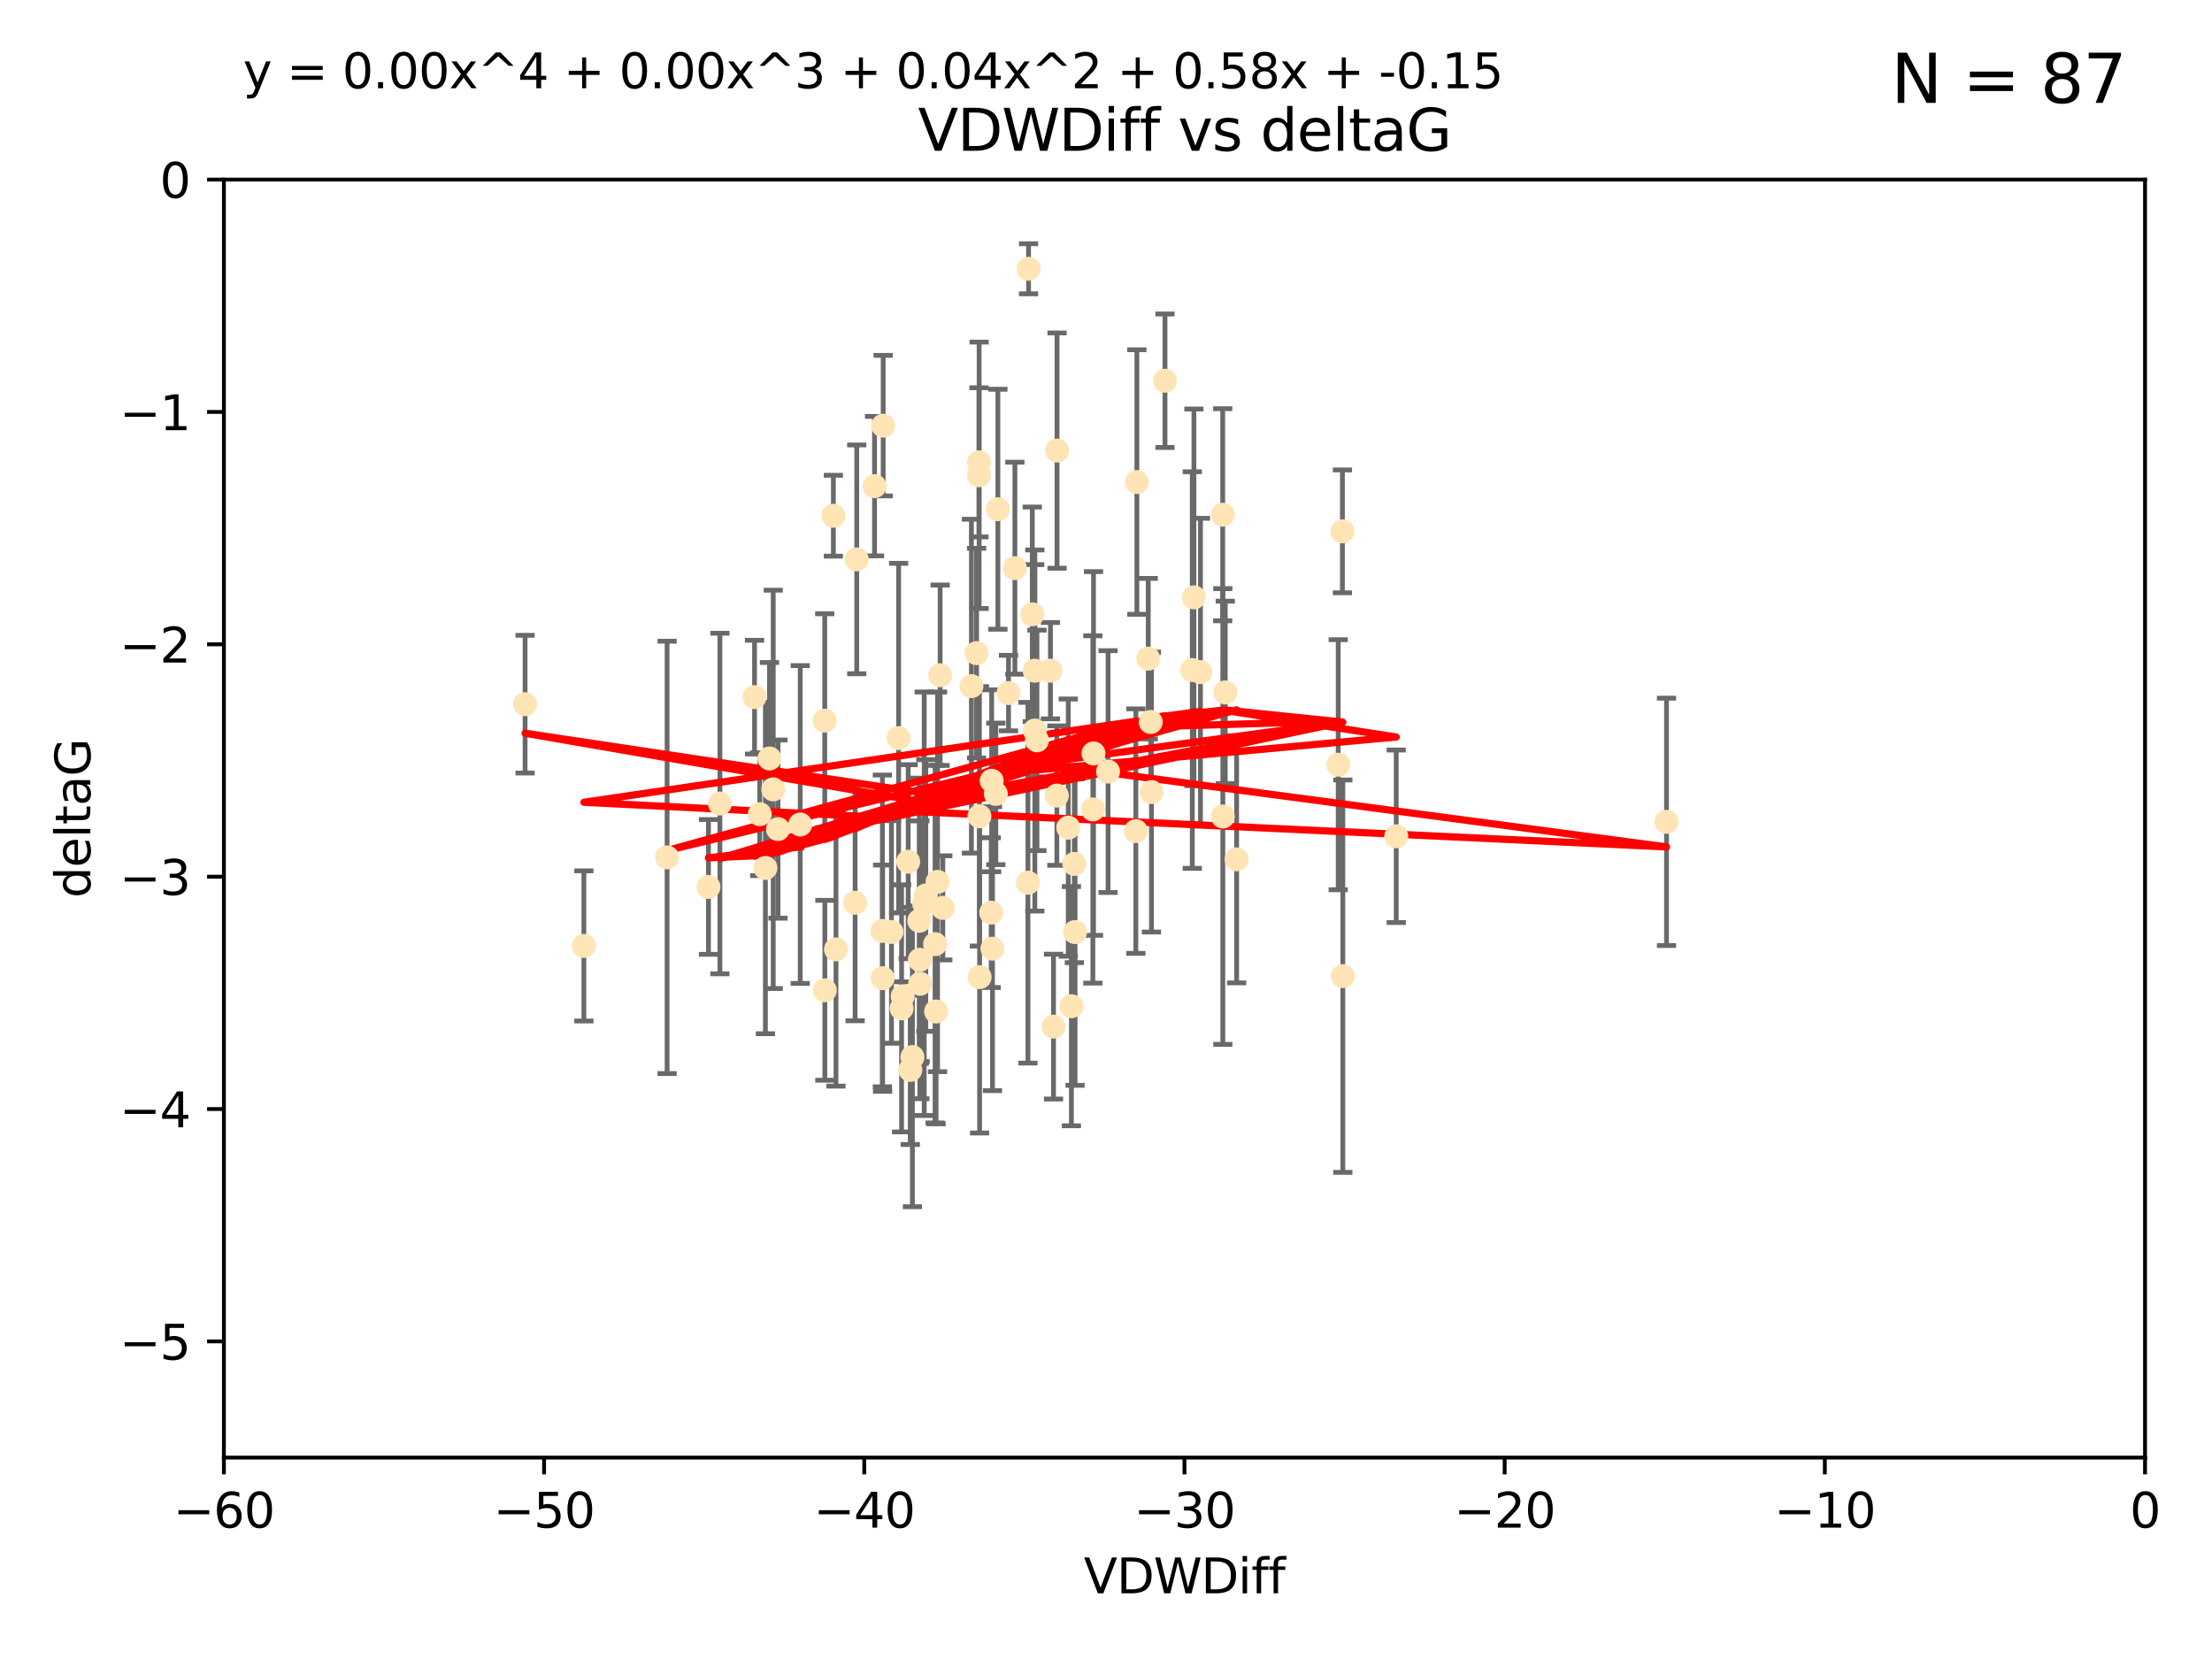 <?xml version="1.0" encoding="utf-8" standalone="no"?>
<!DOCTYPE svg PUBLIC "-//W3C//DTD SVG 1.1//EN"
  "http://www.w3.org/Graphics/SVG/1.1/DTD/svg11.dtd">
<svg xmlns:xlink="http://www.w3.org/1999/xlink" width="460.8pt" height="345.6pt" viewBox="0 0 460.8 345.6" xmlns="http://www.w3.org/2000/svg" version="1.1">
 <defs>
  <style type="text/css">*{stroke-linejoin: round; stroke-linecap: butt}</style>
 </defs>
 <g id="figure_1">
  <g id="patch_1">
   <path d="M 0 345.6 
L 460.8 345.6 
L 460.8 0 
L 0 0 
z
" style="fill: #ffffff"/>
  </g>
  <g id="axes_1">
   <g id="patch_2">
    <path d="M 46.64 303.64 
L 446.85 303.64 
L 446.85 37.411 
L 46.64 37.411 
z
" style="fill: #ffffff"/>
   </g>
   <g id="PathCollection_1">
    <defs>
     <path id="mdbcc144058" d="M 0 1.118 
C 0.297 1.118 0.581 1 0.791 0.791 
C 1 0.581 1.118 0.297 1.118 0 
C 1.118 -0.297 1 -0.581 0.791 -0.791 
C 0.581 -1 0.297 -1.118 0 -1.118 
C -0.297 -1.118 -0.581 -1 -0.791 -0.791 
C -1 -0.581 -1.118 -0.297 -1.118 0 
C -1.118 0.297 -1 0.581 -0.791 0.791 
C -0.581 1 -0.297 1.118 0 1.118 
z
" style="stroke: #ffe4b5"/>
    </defs>
    <g clip-path="url(#p4496bc055f)">
     <use xlink:href="#mdbcc144058" x="166.702" y="171.763" style="fill: #ffe4b5; stroke: #ffe4b5"/>
     <use xlink:href="#mdbcc144058" x="147.588" y="184.766" style="fill: #ffe4b5; stroke: #ffe4b5"/>
     <use xlink:href="#mdbcc144058" x="158.268" y="169.607" style="fill: #ffe4b5; stroke: #ffe4b5"/>
     <use xlink:href="#mdbcc144058" x="173.607" y="107.436" style="fill: #ffe4b5; stroke: #ffe4b5"/>
     <use xlink:href="#mdbcc144058" x="160.298" y="158.004" style="fill: #ffe4b5; stroke: #ffe4b5"/>
     <use xlink:href="#mdbcc144058" x="192.864" y="186.549" style="fill: #ffe4b5; stroke: #ffe4b5"/>
     <use xlink:href="#mdbcc144058" x="161.079" y="164.438" style="fill: #ffe4b5; stroke: #ffe4b5"/>
     <use xlink:href="#mdbcc144058" x="195.009" y="210.713" style="fill: #ffe4b5; stroke: #ffe4b5"/>
     <use xlink:href="#mdbcc144058" x="171.808" y="150.131" style="fill: #ffe4b5; stroke: #ffe4b5"/>
     <use xlink:href="#mdbcc144058" x="174.152" y="197.775" style="fill: #ffe4b5; stroke: #ffe4b5"/>
     <use xlink:href="#mdbcc144058" x="149.969" y="167.39" style="fill: #ffe4b5; stroke: #ffe4b5"/>
     <use xlink:href="#mdbcc144058" x="196.407" y="189.127" style="fill: #ffe4b5; stroke: #ffe4b5"/>
     <use xlink:href="#mdbcc144058" x="215.547" y="139.719" style="fill: #ffe4b5; stroke: #ffe4b5"/>
     <use xlink:href="#mdbcc144058" x="183.869" y="203.772" style="fill: #ffe4b5; stroke: #ffe4b5"/>
     <use xlink:href="#mdbcc144058" x="187.817" y="210.066" style="fill: #ffe4b5; stroke: #ffe4b5"/>
     <use xlink:href="#mdbcc144058" x="195.85" y="140.661" style="fill: #ffe4b5; stroke: #ffe4b5"/>
     <use xlink:href="#mdbcc144058" x="216.016" y="154.227" style="fill: #ffe4b5; stroke: #ffe4b5"/>
     <use xlink:href="#mdbcc144058" x="223.193" y="209.611" style="fill: #ffe4b5; stroke: #ffe4b5"/>
     <use xlink:href="#mdbcc144058" x="171.829" y="206.296" style="fill: #ffe4b5; stroke: #ffe4b5"/>
     <use xlink:href="#mdbcc144058" x="183.981" y="88.671" style="fill: #ffe4b5; stroke: #ffe4b5"/>
     <use xlink:href="#mdbcc144058" x="121.635" y="197.053" style="fill: #ffe4b5; stroke: #ffe4b5"/>
     <use xlink:href="#mdbcc144058" x="236.619" y="173.135" style="fill: #ffe4b5; stroke: #ffe4b5"/>
     <use xlink:href="#mdbcc144058" x="227.664" y="168.621" style="fill: #ffe4b5; stroke: #ffe4b5"/>
     <use xlink:href="#mdbcc144058" x="222.537" y="172.412" style="fill: #ffe4b5; stroke: #ffe4b5"/>
     <use xlink:href="#mdbcc144058" x="223.807" y="179.98" style="fill: #ffe4b5; stroke: #ffe4b5"/>
     <use xlink:href="#mdbcc144058" x="236.832" y="100.413" style="fill: #ffe4b5; stroke: #ffe4b5"/>
     <use xlink:href="#mdbcc144058" x="220.202" y="93.864" style="fill: #ffe4b5; stroke: #ffe4b5"/>
     <use xlink:href="#mdbcc144058" x="206.586" y="162.648" style="fill: #ffe4b5; stroke: #ffe4b5"/>
     <use xlink:href="#mdbcc144058" x="191.623" y="199.945" style="fill: #ffe4b5; stroke: #ffe4b5"/>
     <use xlink:href="#mdbcc144058" x="109.384" y="146.696" style="fill: #ffe4b5; stroke: #ffe4b5"/>
     <use xlink:href="#mdbcc144058" x="194.796" y="196.685" style="fill: #ffe4b5; stroke: #ffe4b5"/>
     <use xlink:href="#mdbcc144058" x="257.611" y="179.012" style="fill: #ffe4b5; stroke: #ffe4b5"/>
     <use xlink:href="#mdbcc144058" x="203.971" y="99.014" style="fill: #ffe4b5; stroke: #ffe4b5"/>
     <use xlink:href="#mdbcc144058" x="203.44" y="136.058" style="fill: #ffe4b5; stroke: #ffe4b5"/>
     <use xlink:href="#mdbcc144058" x="178.473" y="116.525" style="fill: #ffe4b5; stroke: #ffe4b5"/>
     <use xlink:href="#mdbcc144058" x="157.187" y="145.223" style="fill: #ffe4b5; stroke: #ffe4b5"/>
     <use xlink:href="#mdbcc144058" x="189.628" y="222.879" style="fill: #ffe4b5; stroke: #ffe4b5"/>
     <use xlink:href="#mdbcc144058" x="195.307" y="183.707" style="fill: #ffe4b5; stroke: #ffe4b5"/>
     <use xlink:href="#mdbcc144058" x="239.201" y="137.205" style="fill: #ffe4b5; stroke: #ffe4b5"/>
     <use xlink:href="#mdbcc144058" x="210.094" y="144.378" style="fill: #ffe4b5; stroke: #ffe4b5"/>
     <use xlink:href="#mdbcc144058" x="248.375" y="139.582" style="fill: #ffe4b5; stroke: #ffe4b5"/>
     <use xlink:href="#mdbcc144058" x="219.467" y="213.863" style="fill: #ffe4b5; stroke: #ffe4b5"/>
     <use xlink:href="#mdbcc144058" x="215.044" y="127.973" style="fill: #ffe4b5; stroke: #ffe4b5"/>
     <use xlink:href="#mdbcc144058" x="220.162" y="165.734" style="fill: #ffe4b5; stroke: #ffe4b5"/>
     <use xlink:href="#mdbcc144058" x="207.88" y="106.082" style="fill: #ffe4b5; stroke: #ffe4b5"/>
     <use xlink:href="#mdbcc144058" x="162.073" y="172.719" style="fill: #ffe4b5; stroke: #ffe4b5"/>
     <use xlink:href="#mdbcc144058" x="188.038" y="207.535" style="fill: #ffe4b5; stroke: #ffe4b5"/>
     <use xlink:href="#mdbcc144058" x="159.449" y="180.812" style="fill: #ffe4b5; stroke: #ffe4b5"/>
     <use xlink:href="#mdbcc144058" x="189.193" y="179.509" style="fill: #ffe4b5; stroke: #ffe4b5"/>
     <use xlink:href="#mdbcc144058" x="207.448" y="165.38" style="fill: #ffe4b5; stroke: #ffe4b5"/>
     <use xlink:href="#mdbcc144058" x="192.534" y="188.264" style="fill: #ffe4b5; stroke: #ffe4b5"/>
     <use xlink:href="#mdbcc144058" x="254.713" y="107.23" style="fill: #ffe4b5; stroke: #ffe4b5"/>
     <use xlink:href="#mdbcc144058" x="203.937" y="96.314" style="fill: #ffe4b5; stroke: #ffe4b5"/>
     <use xlink:href="#mdbcc144058" x="206.488" y="190.122" style="fill: #ffe4b5; stroke: #ffe4b5"/>
     <use xlink:href="#mdbcc144058" x="239.716" y="150.407" style="fill: #ffe4b5; stroke: #ffe4b5"/>
     <use xlink:href="#mdbcc144058" x="254.736" y="170.091" style="fill: #ffe4b5; stroke: #ffe4b5"/>
     <use xlink:href="#mdbcc144058" x="290.861" y="174.21" style="fill: #ffe4b5; stroke: #ffe4b5"/>
     <use xlink:href="#mdbcc144058" x="204.03" y="170.053" style="fill: #ffe4b5; stroke: #ffe4b5"/>
     <use xlink:href="#mdbcc144058" x="138.969" y="178.609" style="fill: #ffe4b5; stroke: #ffe4b5"/>
     <use xlink:href="#mdbcc144058" x="223.956" y="194.171" style="fill: #ffe4b5; stroke: #ffe4b5"/>
     <use xlink:href="#mdbcc144058" x="204.07" y="203.552" style="fill: #ffe4b5; stroke: #ffe4b5"/>
     <use xlink:href="#mdbcc144058" x="214.267" y="55.993" style="fill: #ffe4b5; stroke: #ffe4b5"/>
     <use xlink:href="#mdbcc144058" x="191.68" y="204.935" style="fill: #ffe4b5; stroke: #ffe4b5"/>
     <use xlink:href="#mdbcc144058" x="182.183" y="101.272" style="fill: #ffe4b5; stroke: #ffe4b5"/>
     <use xlink:href="#mdbcc144058" x="279.736" y="203.351" style="fill: #ffe4b5; stroke: #ffe4b5"/>
     <use xlink:href="#mdbcc144058" x="191.498" y="191.817" style="fill: #ffe4b5; stroke: #ffe4b5"/>
     <use xlink:href="#mdbcc144058" x="187.2" y="153.757" style="fill: #ffe4b5; stroke: #ffe4b5"/>
     <use xlink:href="#mdbcc144058" x="347.165" y="171.206" style="fill: #ffe4b5; stroke: #ffe4b5"/>
     <use xlink:href="#mdbcc144058" x="211.418" y="118.359" style="fill: #ffe4b5; stroke: #ffe4b5"/>
     <use xlink:href="#mdbcc144058" x="242.69" y="79.314" style="fill: #ffe4b5; stroke: #ffe4b5"/>
     <use xlink:href="#mdbcc144058" x="239.871" y="165.004" style="fill: #ffe4b5; stroke: #ffe4b5"/>
     <use xlink:href="#mdbcc144058" x="250.08" y="140.015" style="fill: #ffe4b5; stroke: #ffe4b5"/>
     <use xlink:href="#mdbcc144058" x="214.139" y="183.887" style="fill: #ffe4b5; stroke: #ffe4b5"/>
     <use xlink:href="#mdbcc144058" x="178.137" y="188.059" style="fill: #ffe4b5; stroke: #ffe4b5"/>
     <use xlink:href="#mdbcc144058" x="190.073" y="220.208" style="fill: #ffe4b5; stroke: #ffe4b5"/>
     <use xlink:href="#mdbcc144058" x="206.755" y="197.627" style="fill: #ffe4b5; stroke: #ffe4b5"/>
     <use xlink:href="#mdbcc144058" x="279.651" y="110.69" style="fill: #ffe4b5; stroke: #ffe4b5"/>
     <use xlink:href="#mdbcc144058" x="255.247" y="144.242" style="fill: #ffe4b5; stroke: #ffe4b5"/>
     <use xlink:href="#mdbcc144058" x="185.708" y="194.143" style="fill: #ffe4b5; stroke: #ffe4b5"/>
     <use xlink:href="#mdbcc144058" x="278.774" y="159.303" style="fill: #ffe4b5; stroke: #ffe4b5"/>
     <use xlink:href="#mdbcc144058" x="230.826" y="160.733" style="fill: #ffe4b5; stroke: #ffe4b5"/>
     <use xlink:href="#mdbcc144058" x="218.828" y="139.717" style="fill: #ffe4b5; stroke: #ffe4b5"/>
     <use xlink:href="#mdbcc144058" x="183.817" y="193.93" style="fill: #ffe4b5; stroke: #ffe4b5"/>
     <use xlink:href="#mdbcc144058" x="248.715" y="124.44" style="fill: #ffe4b5; stroke: #ffe4b5"/>
     <use xlink:href="#mdbcc144058" x="215.574" y="152.182" style="fill: #ffe4b5; stroke: #ffe4b5"/>
     <use xlink:href="#mdbcc144058" x="202.366" y="142.938" style="fill: #ffe4b5; stroke: #ffe4b5"/>
     <use xlink:href="#mdbcc144058" x="227.797" y="156.959" style="fill: #ffe4b5; stroke: #ffe4b5"/>
    </g>
   </g>
   <g id="matplotlib.axis_1">
    <g id="xtick_1">
     <g id="line2d_1">
      <defs>
       <path id="medc0bc7f82" d="M 0 0 
L 0 3.5 
" style="stroke: #000000; stroke-width: 0.8"/>
      </defs>
      <g>
       <use xlink:href="#medc0bc7f82" x="46.64" y="303.64" style="stroke: #000000; stroke-width: 0.8"/>
      </g>
     </g>
     <g id="text_1">
      <!-- −60 -->
      <g transform="translate(36.088 318.238)scale(0.1 -0.1)">
       <defs>
        <path id="DejaVuSans-2212" d="M 678 2272 
L 4684 2272 
L 4684 1741 
L 678 1741 
L 678 2272 
z
" transform="scale(0.016)"/>
        <path id="DejaVuSans-36" d="M 2113 2584 
Q 1688 2584 1439 2293 
Q 1191 2003 1191 1497 
Q 1191 994 1439 701 
Q 1688 409 2113 409 
Q 2538 409 2786 701 
Q 3034 994 3034 1497 
Q 3034 2003 2786 2293 
Q 2538 2584 2113 2584 
z
M 3366 4563 
L 3366 3988 
Q 3128 4100 2886 4159 
Q 2644 4219 2406 4219 
Q 1781 4219 1451 3797 
Q 1122 3375 1075 2522 
Q 1259 2794 1537 2939 
Q 1816 3084 2150 3084 
Q 2853 3084 3261 2657 
Q 3669 2231 3669 1497 
Q 3669 778 3244 343 
Q 2819 -91 2113 -91 
Q 1303 -91 875 529 
Q 447 1150 447 2328 
Q 447 3434 972 4092 
Q 1497 4750 2381 4750 
Q 2619 4750 2861 4703 
Q 3103 4656 3366 4563 
z
" transform="scale(0.016)"/>
        <path id="DejaVuSans-30" d="M 2034 4250 
Q 1547 4250 1301 3770 
Q 1056 3291 1056 2328 
Q 1056 1369 1301 889 
Q 1547 409 2034 409 
Q 2525 409 2770 889 
Q 3016 1369 3016 2328 
Q 3016 3291 2770 3770 
Q 2525 4250 2034 4250 
z
M 2034 4750 
Q 2819 4750 3233 4129 
Q 3647 3509 3647 2328 
Q 3647 1150 3233 529 
Q 2819 -91 2034 -91 
Q 1250 -91 836 529 
Q 422 1150 422 2328 
Q 422 3509 836 4129 
Q 1250 4750 2034 4750 
z
" transform="scale(0.016)"/>
       </defs>
       <use xlink:href="#DejaVuSans-2212"/>
       <use xlink:href="#DejaVuSans-36" x="83.789"/>
       <use xlink:href="#DejaVuSans-30" x="147.412"/>
      </g>
     </g>
    </g>
    <g id="xtick_2">
     <g id="line2d_2">
      <g>
       <use xlink:href="#medc0bc7f82" x="113.342" y="303.64" style="stroke: #000000; stroke-width: 0.8"/>
      </g>
     </g>
     <g id="text_2">
      <!-- −50 -->
      <g transform="translate(102.789 318.238)scale(0.1 -0.1)">
       <defs>
        <path id="DejaVuSans-35" d="M 691 4666 
L 3169 4666 
L 3169 4134 
L 1269 4134 
L 1269 2991 
Q 1406 3038 1543 3061 
Q 1681 3084 1819 3084 
Q 2600 3084 3056 2656 
Q 3513 2228 3513 1497 
Q 3513 744 3044 326 
Q 2575 -91 1722 -91 
Q 1428 -91 1123 -41 
Q 819 9 494 109 
L 494 744 
Q 775 591 1075 516 
Q 1375 441 1709 441 
Q 2250 441 2565 725 
Q 2881 1009 2881 1497 
Q 2881 1984 2565 2268 
Q 2250 2553 1709 2553 
Q 1456 2553 1204 2497 
Q 953 2441 691 2322 
L 691 4666 
z
" transform="scale(0.016)"/>
       </defs>
       <use xlink:href="#DejaVuSans-2212"/>
       <use xlink:href="#DejaVuSans-35" x="83.789"/>
       <use xlink:href="#DejaVuSans-30" x="147.412"/>
      </g>
     </g>
    </g>
    <g id="xtick_3">
     <g id="line2d_3">
      <g>
       <use xlink:href="#medc0bc7f82" x="180.043" y="303.64" style="stroke: #000000; stroke-width: 0.8"/>
      </g>
     </g>
     <g id="text_3">
      <!-- −40 -->
      <g transform="translate(169.491 318.238)scale(0.1 -0.1)">
       <defs>
        <path id="DejaVuSans-34" d="M 2419 4116 
L 825 1625 
L 2419 1625 
L 2419 4116 
z
M 2253 4666 
L 3047 4666 
L 3047 1625 
L 3713 1625 
L 3713 1100 
L 3047 1100 
L 3047 0 
L 2419 0 
L 2419 1100 
L 313 1100 
L 313 1709 
L 2253 4666 
z
" transform="scale(0.016)"/>
       </defs>
       <use xlink:href="#DejaVuSans-2212"/>
       <use xlink:href="#DejaVuSans-34" x="83.789"/>
       <use xlink:href="#DejaVuSans-30" x="147.412"/>
      </g>
     </g>
    </g>
    <g id="xtick_4">
     <g id="line2d_4">
      <g>
       <use xlink:href="#medc0bc7f82" x="246.745" y="303.64" style="stroke: #000000; stroke-width: 0.8"/>
      </g>
     </g>
     <g id="text_4">
      <!-- −30 -->
      <g transform="translate(236.193 318.238)scale(0.1 -0.1)">
       <defs>
        <path id="DejaVuSans-33" d="M 2597 2516 
Q 3050 2419 3304 2112 
Q 3559 1806 3559 1356 
Q 3559 666 3084 287 
Q 2609 -91 1734 -91 
Q 1441 -91 1130 -33 
Q 819 25 488 141 
L 488 750 
Q 750 597 1062 519 
Q 1375 441 1716 441 
Q 2309 441 2620 675 
Q 2931 909 2931 1356 
Q 2931 1769 2642 2001 
Q 2353 2234 1838 2234 
L 1294 2234 
L 1294 2753 
L 1863 2753 
Q 2328 2753 2575 2939 
Q 2822 3125 2822 3475 
Q 2822 3834 2567 4026 
Q 2313 4219 1838 4219 
Q 1578 4219 1281 4162 
Q 984 4106 628 3988 
L 628 4550 
Q 988 4650 1302 4700 
Q 1616 4750 1894 4750 
Q 2613 4750 3031 4423 
Q 3450 4097 3450 3541 
Q 3450 3153 3228 2886 
Q 3006 2619 2597 2516 
z
" transform="scale(0.016)"/>
       </defs>
       <use xlink:href="#DejaVuSans-2212"/>
       <use xlink:href="#DejaVuSans-33" x="83.789"/>
       <use xlink:href="#DejaVuSans-30" x="147.412"/>
      </g>
     </g>
    </g>
    <g id="xtick_5">
     <g id="line2d_5">
      <g>
       <use xlink:href="#medc0bc7f82" x="313.447" y="303.64" style="stroke: #000000; stroke-width: 0.8"/>
      </g>
     </g>
     <g id="text_5">
      <!-- −20 -->
      <g transform="translate(302.894 318.238)scale(0.1 -0.1)">
       <defs>
        <path id="DejaVuSans-32" d="M 1228 531 
L 3431 531 
L 3431 0 
L 469 0 
L 469 531 
Q 828 903 1448 1529 
Q 2069 2156 2228 2338 
Q 2531 2678 2651 2914 
Q 2772 3150 2772 3378 
Q 2772 3750 2511 3984 
Q 2250 4219 1831 4219 
Q 1534 4219 1204 4116 
Q 875 4013 500 3803 
L 500 4441 
Q 881 4594 1212 4672 
Q 1544 4750 1819 4750 
Q 2544 4750 2975 4387 
Q 3406 4025 3406 3419 
Q 3406 3131 3298 2873 
Q 3191 2616 2906 2266 
Q 2828 2175 2409 1742 
Q 1991 1309 1228 531 
z
" transform="scale(0.016)"/>
       </defs>
       <use xlink:href="#DejaVuSans-2212"/>
       <use xlink:href="#DejaVuSans-32" x="83.789"/>
       <use xlink:href="#DejaVuSans-30" x="147.412"/>
      </g>
     </g>
    </g>
    <g id="xtick_6">
     <g id="line2d_6">
      <g>
       <use xlink:href="#medc0bc7f82" x="380.148" y="303.64" style="stroke: #000000; stroke-width: 0.8"/>
      </g>
     </g>
     <g id="text_6">
      <!-- −10 -->
      <g transform="translate(369.596 318.238)scale(0.1 -0.1)">
       <defs>
        <path id="DejaVuSans-31" d="M 794 531 
L 1825 531 
L 1825 4091 
L 703 3866 
L 703 4441 
L 1819 4666 
L 2450 4666 
L 2450 531 
L 3481 531 
L 3481 0 
L 794 0 
L 794 531 
z
" transform="scale(0.016)"/>
       </defs>
       <use xlink:href="#DejaVuSans-2212"/>
       <use xlink:href="#DejaVuSans-31" x="83.789"/>
       <use xlink:href="#DejaVuSans-30" x="147.412"/>
      </g>
     </g>
    </g>
    <g id="xtick_7">
     <g id="line2d_7">
      <g>
       <use xlink:href="#medc0bc7f82" x="446.85" y="303.64" style="stroke: #000000; stroke-width: 0.8"/>
      </g>
     </g>
     <g id="text_7">
      <!-- 0 -->
      <g transform="translate(443.669 318.238)scale(0.1 -0.1)">
       <use xlink:href="#DejaVuSans-30"/>
      </g>
     </g>
    </g>
    <g id="text_8">
     <!-- VDWDiff -->
     <g transform="translate(225.772 331.917)scale(0.1 -0.1)">
      <defs>
       <path id="DejaVuSans-56" d="M 1831 0 
L 50 4666 
L 709 4666 
L 2188 738 
L 3669 4666 
L 4325 4666 
L 2547 0 
L 1831 0 
z
" transform="scale(0.016)"/>
       <path id="DejaVuSans-44" d="M 1259 4147 
L 1259 519 
L 2022 519 
Q 2988 519 3436 956 
Q 3884 1394 3884 2338 
Q 3884 3275 3436 3711 
Q 2988 4147 2022 4147 
L 1259 4147 
z
M 628 4666 
L 1925 4666 
Q 3281 4666 3915 4102 
Q 4550 3538 4550 2338 
Q 4550 1131 3912 565 
Q 3275 0 1925 0 
L 628 0 
L 628 4666 
z
" transform="scale(0.016)"/>
       <path id="DejaVuSans-57" d="M 213 4666 
L 850 4666 
L 1831 722 
L 2809 4666 
L 3519 4666 
L 4500 722 
L 5478 4666 
L 6119 4666 
L 4947 0 
L 4153 0 
L 3169 4050 
L 2175 0 
L 1381 0 
L 213 4666 
z
" transform="scale(0.016)"/>
       <path id="DejaVuSans-69" d="M 603 3500 
L 1178 3500 
L 1178 0 
L 603 0 
L 603 3500 
z
M 603 4863 
L 1178 4863 
L 1178 4134 
L 603 4134 
L 603 4863 
z
" transform="scale(0.016)"/>
       <path id="DejaVuSans-66" d="M 2375 4863 
L 2375 4384 
L 1825 4384 
Q 1516 4384 1395 4259 
Q 1275 4134 1275 3809 
L 1275 3500 
L 2222 3500 
L 2222 3053 
L 1275 3053 
L 1275 0 
L 697 0 
L 697 3053 
L 147 3053 
L 147 3500 
L 697 3500 
L 697 3744 
Q 697 4328 969 4595 
Q 1241 4863 1831 4863 
L 2375 4863 
z
" transform="scale(0.016)"/>
      </defs>
      <use xlink:href="#DejaVuSans-56"/>
      <use xlink:href="#DejaVuSans-44" x="68.408"/>
      <use xlink:href="#DejaVuSans-57" x="145.41"/>
      <use xlink:href="#DejaVuSans-44" x="244.287"/>
      <use xlink:href="#DejaVuSans-69" x="321.289"/>
      <use xlink:href="#DejaVuSans-66" x="349.072"/>
      <use xlink:href="#DejaVuSans-66" x="384.277"/>
     </g>
    </g>
   </g>
   <g id="matplotlib.axis_2">
    <g id="ytick_1">
     <g id="line2d_8">
      <defs>
       <path id="m2c41728c3d" d="M 0 0 
L -3.5 0 
" style="stroke: #000000; stroke-width: 0.8"/>
      </defs>
      <g>
       <use xlink:href="#m2c41728c3d" x="46.64" y="279.437" style="stroke: #000000; stroke-width: 0.8"/>
      </g>
     </g>
     <g id="text_9">
      <!-- −5 -->
      <g transform="translate(24.898 283.237)scale(0.1 -0.1)">
       <use xlink:href="#DejaVuSans-2212"/>
       <use xlink:href="#DejaVuSans-35" x="83.789"/>
      </g>
     </g>
    </g>
    <g id="ytick_2">
     <g id="line2d_9">
      <g>
       <use xlink:href="#m2c41728c3d" x="46.64" y="231.032" style="stroke: #000000; stroke-width: 0.8"/>
      </g>
     </g>
     <g id="text_10">
      <!-- −4 -->
      <g transform="translate(24.898 234.831)scale(0.1 -0.1)">
       <use xlink:href="#DejaVuSans-2212"/>
       <use xlink:href="#DejaVuSans-34" x="83.789"/>
      </g>
     </g>
    </g>
    <g id="ytick_3">
     <g id="line2d_10">
      <g>
       <use xlink:href="#m2c41728c3d" x="46.64" y="182.627" style="stroke: #000000; stroke-width: 0.8"/>
      </g>
     </g>
     <g id="text_11">
      <!-- −3 -->
      <g transform="translate(24.898 186.426)scale(0.1 -0.1)">
       <use xlink:href="#DejaVuSans-2212"/>
       <use xlink:href="#DejaVuSans-33" x="83.789"/>
      </g>
     </g>
    </g>
    <g id="ytick_4">
     <g id="line2d_11">
      <g>
       <use xlink:href="#m2c41728c3d" x="46.64" y="134.222" style="stroke: #000000; stroke-width: 0.8"/>
      </g>
     </g>
     <g id="text_12">
      <!-- −2 -->
      <g transform="translate(24.898 138.021)scale(0.1 -0.1)">
       <use xlink:href="#DejaVuSans-2212"/>
       <use xlink:href="#DejaVuSans-32" x="83.789"/>
      </g>
     </g>
    </g>
    <g id="ytick_5">
     <g id="line2d_12">
      <g>
       <use xlink:href="#m2c41728c3d" x="46.64" y="85.816" style="stroke: #000000; stroke-width: 0.8"/>
      </g>
     </g>
     <g id="text_13">
      <!-- −1 -->
      <g transform="translate(24.898 89.616)scale(0.1 -0.1)">
       <use xlink:href="#DejaVuSans-2212"/>
       <use xlink:href="#DejaVuSans-31" x="83.789"/>
      </g>
     </g>
    </g>
    <g id="ytick_6">
     <g id="line2d_13">
      <g>
       <use xlink:href="#m2c41728c3d" x="46.64" y="37.411" style="stroke: #000000; stroke-width: 0.8"/>
      </g>
     </g>
     <g id="text_14">
      <!-- 0 -->
      <g transform="translate(33.278 41.21)scale(0.1 -0.1)">
       <use xlink:href="#DejaVuSans-30"/>
      </g>
     </g>
    </g>
    <g id="text_15">
     <!-- deltaG -->
     <g transform="translate(18.818 187.064)rotate(-90)scale(0.1 -0.1)">
      <defs>
       <path id="DejaVuSans-64" d="M 2906 2969 
L 2906 4863 
L 3481 4863 
L 3481 0 
L 2906 0 
L 2906 525 
Q 2725 213 2448 61 
Q 2172 -91 1784 -91 
Q 1150 -91 751 415 
Q 353 922 353 1747 
Q 353 2572 751 3078 
Q 1150 3584 1784 3584 
Q 2172 3584 2448 3432 
Q 2725 3281 2906 2969 
z
M 947 1747 
Q 947 1113 1208 752 
Q 1469 391 1925 391 
Q 2381 391 2643 752 
Q 2906 1113 2906 1747 
Q 2906 2381 2643 2742 
Q 2381 3103 1925 3103 
Q 1469 3103 1208 2742 
Q 947 2381 947 1747 
z
" transform="scale(0.016)"/>
       <path id="DejaVuSans-65" d="M 3597 1894 
L 3597 1613 
L 953 1613 
Q 991 1019 1311 708 
Q 1631 397 2203 397 
Q 2534 397 2845 478 
Q 3156 559 3463 722 
L 3463 178 
Q 3153 47 2828 -22 
Q 2503 -91 2169 -91 
Q 1331 -91 842 396 
Q 353 884 353 1716 
Q 353 2575 817 3079 
Q 1281 3584 2069 3584 
Q 2775 3584 3186 3129 
Q 3597 2675 3597 1894 
z
M 3022 2063 
Q 3016 2534 2758 2815 
Q 2500 3097 2075 3097 
Q 1594 3097 1305 2825 
Q 1016 2553 972 2059 
L 3022 2063 
z
" transform="scale(0.016)"/>
       <path id="DejaVuSans-6c" d="M 603 4863 
L 1178 4863 
L 1178 0 
L 603 0 
L 603 4863 
z
" transform="scale(0.016)"/>
       <path id="DejaVuSans-74" d="M 1172 4494 
L 1172 3500 
L 2356 3500 
L 2356 3053 
L 1172 3053 
L 1172 1153 
Q 1172 725 1289 603 
Q 1406 481 1766 481 
L 2356 481 
L 2356 0 
L 1766 0 
Q 1100 0 847 248 
Q 594 497 594 1153 
L 594 3053 
L 172 3053 
L 172 3500 
L 594 3500 
L 594 4494 
L 1172 4494 
z
" transform="scale(0.016)"/>
       <path id="DejaVuSans-61" d="M 2194 1759 
Q 1497 1759 1228 1600 
Q 959 1441 959 1056 
Q 959 750 1161 570 
Q 1363 391 1709 391 
Q 2188 391 2477 730 
Q 2766 1069 2766 1631 
L 2766 1759 
L 2194 1759 
z
M 3341 1997 
L 3341 0 
L 2766 0 
L 2766 531 
Q 2569 213 2275 61 
Q 1981 -91 1556 -91 
Q 1019 -91 701 211 
Q 384 513 384 1019 
Q 384 1609 779 1909 
Q 1175 2209 1959 2209 
L 2766 2209 
L 2766 2266 
Q 2766 2663 2505 2880 
Q 2244 3097 1772 3097 
Q 1472 3097 1187 3025 
Q 903 2953 641 2809 
L 641 3341 
Q 956 3463 1253 3523 
Q 1550 3584 1831 3584 
Q 2591 3584 2966 3190 
Q 3341 2797 3341 1997 
z
" transform="scale(0.016)"/>
       <path id="DejaVuSans-47" d="M 3809 666 
L 3809 1919 
L 2778 1919 
L 2778 2438 
L 4434 2438 
L 4434 434 
Q 4069 175 3628 42 
Q 3188 -91 2688 -91 
Q 1594 -91 976 548 
Q 359 1188 359 2328 
Q 359 3472 976 4111 
Q 1594 4750 2688 4750 
Q 3144 4750 3555 4637 
Q 3966 4525 4313 4306 
L 4313 3634 
Q 3963 3931 3569 4081 
Q 3175 4231 2741 4231 
Q 1884 4231 1454 3753 
Q 1025 3275 1025 2328 
Q 1025 1384 1454 906 
Q 1884 428 2741 428 
Q 3075 428 3337 486 
Q 3600 544 3809 666 
z
" transform="scale(0.016)"/>
      </defs>
      <use xlink:href="#DejaVuSans-64"/>
      <use xlink:href="#DejaVuSans-65" x="63.477"/>
      <use xlink:href="#DejaVuSans-6c" x="125"/>
      <use xlink:href="#DejaVuSans-74" x="152.783"/>
      <use xlink:href="#DejaVuSans-61" x="191.992"/>
      <use xlink:href="#DejaVuSans-47" x="253.271"/>
     </g>
    </g>
   </g>
   <g id="LineCollection_1">
    <path d="M 166.702 204.867 
L 166.702 138.658 
" clip-path="url(#p4496bc055f)" style="fill: none; stroke: #696969"/>
    <path d="M 147.588 198.805 
L 147.588 170.727 
" clip-path="url(#p4496bc055f)" style="fill: none; stroke: #696969"/>
    <path d="M 158.268 182.403 
L 158.268 156.81 
" clip-path="url(#p4496bc055f)" style="fill: none; stroke: #696969"/>
    <path d="M 173.607 115.86 
L 173.607 99.013 
" clip-path="url(#p4496bc055f)" style="fill: none; stroke: #696969"/>
    <path d="M 160.298 177.999 
L 160.298 138.009 
" clip-path="url(#p4496bc055f)" style="fill: none; stroke: #696969"/>
    <path d="M 192.864 214.844 
L 192.864 158.255 
" clip-path="url(#p4496bc055f)" style="fill: none; stroke: #696969"/>
    <path d="M 161.079 205.929 
L 161.079 122.946 
" clip-path="url(#p4496bc055f)" style="fill: none; stroke: #696969"/>
    <path d="M 195.009 234.113 
L 195.009 187.313 
" clip-path="url(#p4496bc055f)" style="fill: none; stroke: #696969"/>
    <path d="M 171.808 172.406 
L 171.808 127.855 
" clip-path="url(#p4496bc055f)" style="fill: none; stroke: #696969"/>
    <path d="M 174.152 226.257 
L 174.152 169.294 
" clip-path="url(#p4496bc055f)" style="fill: none; stroke: #696969"/>
    <path d="M 149.969 202.867 
L 149.969 131.914 
" clip-path="url(#p4496bc055f)" style="fill: none; stroke: #696969"/>
    <path d="M 196.407 199.972 
L 196.407 178.283 
" clip-path="url(#p4496bc055f)" style="fill: none; stroke: #696969"/>
    <path d="M 215.547 161.816 
L 215.547 117.621 
" clip-path="url(#p4496bc055f)" style="fill: none; stroke: #696969"/>
    <path d="M 183.869 227.331 
L 183.869 180.212 
" clip-path="url(#p4496bc055f)" style="fill: none; stroke: #696969"/>
    <path d="M 187.817 235.804 
L 187.817 184.328 
" clip-path="url(#p4496bc055f)" style="fill: none; stroke: #696969"/>
    <path d="M 195.85 159.451 
L 195.85 121.871 
" clip-path="url(#p4496bc055f)" style="fill: none; stroke: #696969"/>
    <path d="M 216.016 177.192 
L 216.016 131.263 
" clip-path="url(#p4496bc055f)" style="fill: none; stroke: #696969"/>
    <path d="M 223.193 234.526 
L 223.193 184.696 
" clip-path="url(#p4496bc055f)" style="fill: none; stroke: #696969"/>
    <path d="M 171.829 225.031 
L 171.829 187.561 
" clip-path="url(#p4496bc055f)" style="fill: none; stroke: #696969"/>
    <path d="M 183.981 103.312 
L 183.981 74.03 
" clip-path="url(#p4496bc055f)" style="fill: none; stroke: #696969"/>
    <path d="M 121.635 212.688 
L 121.635 181.417 
" clip-path="url(#p4496bc055f)" style="fill: none; stroke: #696969"/>
    <path d="M 236.619 198.597 
L 236.619 147.674 
" clip-path="url(#p4496bc055f)" style="fill: none; stroke: #696969"/>
    <path d="M 227.664 204.796 
L 227.664 132.447 
" clip-path="url(#p4496bc055f)" style="fill: none; stroke: #696969"/>
    <path d="M 222.537 199.209 
L 222.537 145.614 
" clip-path="url(#p4496bc055f)" style="fill: none; stroke: #696969"/>
    <path d="M 223.807 200.533 
L 223.807 159.428 
" clip-path="url(#p4496bc055f)" style="fill: none; stroke: #696969"/>
    <path d="M 236.832 127.966 
L 236.832 72.859 
" clip-path="url(#p4496bc055f)" style="fill: none; stroke: #696969"/>
    <path d="M 220.202 118.369 
L 220.202 69.359 
" clip-path="url(#p4496bc055f)" style="fill: none; stroke: #696969"/>
    <path d="M 206.586 181.594 
L 206.586 143.701 
" clip-path="url(#p4496bc055f)" style="fill: none; stroke: #696969"/>
    <path d="M 191.623 228.886 
L 191.623 171.003 
" clip-path="url(#p4496bc055f)" style="fill: none; stroke: #696969"/>
    <path d="M 109.384 161.039 
L 109.384 132.352 
" clip-path="url(#p4496bc055f)" style="fill: none; stroke: #696969"/>
    <path d="M 194.796 233.927 
L 194.796 159.444 
" clip-path="url(#p4496bc055f)" style="fill: none; stroke: #696969"/>
    <path d="M 257.611 204.751 
L 257.611 153.273 
" clip-path="url(#p4496bc055f)" style="fill: none; stroke: #696969"/>
    <path d="M 203.971 126.762 
L 203.971 71.267 
" clip-path="url(#p4496bc055f)" style="fill: none; stroke: #696969"/>
    <path d="M 203.44 157.897 
L 203.44 114.219 
" clip-path="url(#p4496bc055f)" style="fill: none; stroke: #696969"/>
    <path d="M 178.473 140.352 
L 178.473 92.698 
" clip-path="url(#p4496bc055f)" style="fill: none; stroke: #696969"/>
    <path d="M 157.187 157.068 
L 157.187 133.378 
" clip-path="url(#p4496bc055f)" style="fill: none; stroke: #696969"/>
    <path d="M 189.628 238.424 
L 189.628 207.334 
" clip-path="url(#p4496bc055f)" style="fill: none; stroke: #696969"/>
    <path d="M 195.307 223.253 
L 195.307 144.162 
" clip-path="url(#p4496bc055f)" style="fill: none; stroke: #696969"/>
    <path d="M 239.201 153.923 
L 239.201 120.488 
" clip-path="url(#p4496bc055f)" style="fill: none; stroke: #696969"/>
    <path d="M 210.094 152.245 
L 210.094 136.511 
" clip-path="url(#p4496bc055f)" style="fill: none; stroke: #696969"/>
    <path d="M 248.375 180.893 
L 248.375 98.27 
" clip-path="url(#p4496bc055f)" style="fill: none; stroke: #696969"/>
    <path d="M 219.467 228.948 
L 219.467 198.777 
" clip-path="url(#p4496bc055f)" style="fill: none; stroke: #696969"/>
    <path d="M 215.044 150.324 
L 215.044 105.623 
" clip-path="url(#p4496bc055f)" style="fill: none; stroke: #696969"/>
    <path d="M 220.162 180.261 
L 220.162 151.208 
" clip-path="url(#p4496bc055f)" style="fill: none; stroke: #696969"/>
    <path d="M 207.88 131.075 
L 207.88 81.088 
" clip-path="url(#p4496bc055f)" style="fill: none; stroke: #696969"/>
    <path d="M 162.073 191.277 
L 162.073 154.16 
" clip-path="url(#p4496bc055f)" style="fill: none; stroke: #696969"/>
    <path d="M 188.038 210.547 
L 188.038 204.524 
" clip-path="url(#p4496bc055f)" style="fill: none; stroke: #696969"/>
    <path d="M 159.449 215.345 
L 159.449 146.28 
" clip-path="url(#p4496bc055f)" style="fill: none; stroke: #696969"/>
    <path d="M 189.193 199.715 
L 189.193 159.303 
" clip-path="url(#p4496bc055f)" style="fill: none; stroke: #696969"/>
    <path d="M 207.448 180.123 
L 207.448 150.637 
" clip-path="url(#p4496bc055f)" style="fill: none; stroke: #696969"/>
    <path d="M 192.534 232.379 
L 192.534 144.149 
" clip-path="url(#p4496bc055f)" style="fill: none; stroke: #696969"/>
    <path d="M 254.713 129.322 
L 254.713 85.138 
" clip-path="url(#p4496bc055f)" style="fill: none; stroke: #696969"/>
    <path d="M 203.937 111.851 
L 203.937 80.778 
" clip-path="url(#p4496bc055f)" style="fill: none; stroke: #696969"/>
    <path d="M 206.488 205.72 
L 206.488 174.523 
" clip-path="url(#p4496bc055f)" style="fill: none; stroke: #696969"/>
    <path d="M 239.716 164.755 
L 239.716 136.059 
" clip-path="url(#p4496bc055f)" style="fill: none; stroke: #696969"/>
    <path d="M 254.736 217.56 
L 254.736 122.622 
" clip-path="url(#p4496bc055f)" style="fill: none; stroke: #696969"/>
    <path d="M 290.861 192.177 
L 290.861 156.243 
" clip-path="url(#p4496bc055f)" style="fill: none; stroke: #696969"/>
    <path d="M 204.03 197.074 
L 204.03 143.032 
" clip-path="url(#p4496bc055f)" style="fill: none; stroke: #696969"/>
    <path d="M 138.969 223.643 
L 138.969 133.574 
" clip-path="url(#p4496bc055f)" style="fill: none; stroke: #696969"/>
    <path d="M 223.956 226.093 
L 223.956 162.249 
" clip-path="url(#p4496bc055f)" style="fill: none; stroke: #696969"/>
    <path d="M 204.07 236.03 
L 204.07 171.073 
" clip-path="url(#p4496bc055f)" style="fill: none; stroke: #696969"/>
    <path d="M 214.267 61.206 
L 214.267 50.78 
" clip-path="url(#p4496bc055f)" style="fill: none; stroke: #696969"/>
    <path d="M 191.68 221.14 
L 191.68 188.73 
" clip-path="url(#p4496bc055f)" style="fill: none; stroke: #696969"/>
    <path d="M 182.183 115.797 
L 182.183 86.747 
" clip-path="url(#p4496bc055f)" style="fill: none; stroke: #696969"/>
    <path d="M 279.736 244.223 
L 279.736 162.479 
" clip-path="url(#p4496bc055f)" style="fill: none; stroke: #696969"/>
    <path d="M 191.498 221.536 
L 191.498 162.098 
" clip-path="url(#p4496bc055f)" style="fill: none; stroke: #696969"/>
    <path d="M 187.2 190.165 
L 187.2 117.35 
" clip-path="url(#p4496bc055f)" style="fill: none; stroke: #696969"/>
    <path d="M 347.165 196.971 
L 347.165 145.442 
" clip-path="url(#p4496bc055f)" style="fill: none; stroke: #696969"/>
    <path d="M 211.418 140.438 
L 211.418 96.281 
" clip-path="url(#p4496bc055f)" style="fill: none; stroke: #696969"/>
    <path d="M 242.69 93.218 
L 242.69 65.41 
" clip-path="url(#p4496bc055f)" style="fill: none; stroke: #696969"/>
    <path d="M 239.871 194.159 
L 239.871 135.85 
" clip-path="url(#p4496bc055f)" style="fill: none; stroke: #696969"/>
    <path d="M 250.08 172.063 
L 250.08 107.966 
" clip-path="url(#p4496bc055f)" style="fill: none; stroke: #696969"/>
    <path d="M 214.139 221.457 
L 214.139 146.317 
" clip-path="url(#p4496bc055f)" style="fill: none; stroke: #696969"/>
    <path d="M 178.137 212.649 
L 178.137 163.47 
" clip-path="url(#p4496bc055f)" style="fill: none; stroke: #696969"/>
    <path d="M 190.073 251.386 
L 190.073 189.03 
" clip-path="url(#p4496bc055f)" style="fill: none; stroke: #696969"/>
    <path d="M 206.755 227.198 
L 206.755 168.056 
" clip-path="url(#p4496bc055f)" style="fill: none; stroke: #696969"/>
    <path d="M 279.651 123.491 
L 279.651 97.888 
" clip-path="url(#p4496bc055f)" style="fill: none; stroke: #696969"/>
    <path d="M 255.247 163.248 
L 255.247 125.236 
" clip-path="url(#p4496bc055f)" style="fill: none; stroke: #696969"/>
    <path d="M 185.708 217.327 
L 185.708 170.96 
" clip-path="url(#p4496bc055f)" style="fill: none; stroke: #696969"/>
    <path d="M 278.774 185.353 
L 278.774 133.253 
" clip-path="url(#p4496bc055f)" style="fill: none; stroke: #696969"/>
    <path d="M 230.826 185.916 
L 230.826 135.55 
" clip-path="url(#p4496bc055f)" style="fill: none; stroke: #696969"/>
    <path d="M 218.828 149.749 
L 218.828 129.685 
" clip-path="url(#p4496bc055f)" style="fill: none; stroke: #696969"/>
    <path d="M 183.817 226.405 
L 183.817 161.455 
" clip-path="url(#p4496bc055f)" style="fill: none; stroke: #696969"/>
    <path d="M 248.715 163.673 
L 248.715 85.207 
" clip-path="url(#p4496bc055f)" style="fill: none; stroke: #696969"/>
    <path d="M 215.574 189.798 
L 215.574 114.566 
" clip-path="url(#p4496bc055f)" style="fill: none; stroke: #696969"/>
    <path d="M 202.366 177.716 
L 202.366 108.161 
" clip-path="url(#p4496bc055f)" style="fill: none; stroke: #696969"/>
    <path d="M 227.797 194.843 
L 227.797 119.076 
" clip-path="url(#p4496bc055f)" style="fill: none; stroke: #696969"/>
   </g>
   <g id="line2d_14">
    <defs>
     <path id="mb1dc103ff9" d="M 2 0 
L -2 -0 
" style="stroke: #696969"/>
    </defs>
    <g clip-path="url(#p4496bc055f)">
     <use xlink:href="#mb1dc103ff9" x="166.702" y="204.867" style="fill: #696969; stroke: #696969"/>
     <use xlink:href="#mb1dc103ff9" x="147.588" y="198.805" style="fill: #696969; stroke: #696969"/>
     <use xlink:href="#mb1dc103ff9" x="158.268" y="182.403" style="fill: #696969; stroke: #696969"/>
     <use xlink:href="#mb1dc103ff9" x="173.607" y="115.86" style="fill: #696969; stroke: #696969"/>
     <use xlink:href="#mb1dc103ff9" x="160.298" y="177.999" style="fill: #696969; stroke: #696969"/>
     <use xlink:href="#mb1dc103ff9" x="192.864" y="214.844" style="fill: #696969; stroke: #696969"/>
     <use xlink:href="#mb1dc103ff9" x="161.079" y="205.929" style="fill: #696969; stroke: #696969"/>
     <use xlink:href="#mb1dc103ff9" x="195.009" y="234.113" style="fill: #696969; stroke: #696969"/>
     <use xlink:href="#mb1dc103ff9" x="171.808" y="172.406" style="fill: #696969; stroke: #696969"/>
     <use xlink:href="#mb1dc103ff9" x="174.152" y="226.257" style="fill: #696969; stroke: #696969"/>
     <use xlink:href="#mb1dc103ff9" x="149.969" y="202.867" style="fill: #696969; stroke: #696969"/>
     <use xlink:href="#mb1dc103ff9" x="196.407" y="199.972" style="fill: #696969; stroke: #696969"/>
     <use xlink:href="#mb1dc103ff9" x="215.547" y="161.816" style="fill: #696969; stroke: #696969"/>
     <use xlink:href="#mb1dc103ff9" x="183.869" y="227.331" style="fill: #696969; stroke: #696969"/>
     <use xlink:href="#mb1dc103ff9" x="187.817" y="235.804" style="fill: #696969; stroke: #696969"/>
     <use xlink:href="#mb1dc103ff9" x="195.85" y="159.451" style="fill: #696969; stroke: #696969"/>
     <use xlink:href="#mb1dc103ff9" x="216.016" y="177.192" style="fill: #696969; stroke: #696969"/>
     <use xlink:href="#mb1dc103ff9" x="223.193" y="234.526" style="fill: #696969; stroke: #696969"/>
     <use xlink:href="#mb1dc103ff9" x="171.829" y="225.031" style="fill: #696969; stroke: #696969"/>
     <use xlink:href="#mb1dc103ff9" x="183.981" y="103.312" style="fill: #696969; stroke: #696969"/>
     <use xlink:href="#mb1dc103ff9" x="121.635" y="212.688" style="fill: #696969; stroke: #696969"/>
     <use xlink:href="#mb1dc103ff9" x="236.619" y="198.597" style="fill: #696969; stroke: #696969"/>
     <use xlink:href="#mb1dc103ff9" x="227.664" y="204.796" style="fill: #696969; stroke: #696969"/>
     <use xlink:href="#mb1dc103ff9" x="222.537" y="199.209" style="fill: #696969; stroke: #696969"/>
     <use xlink:href="#mb1dc103ff9" x="223.807" y="200.533" style="fill: #696969; stroke: #696969"/>
     <use xlink:href="#mb1dc103ff9" x="236.832" y="127.966" style="fill: #696969; stroke: #696969"/>
     <use xlink:href="#mb1dc103ff9" x="220.202" y="118.369" style="fill: #696969; stroke: #696969"/>
     <use xlink:href="#mb1dc103ff9" x="206.586" y="181.594" style="fill: #696969; stroke: #696969"/>
     <use xlink:href="#mb1dc103ff9" x="191.623" y="228.886" style="fill: #696969; stroke: #696969"/>
     <use xlink:href="#mb1dc103ff9" x="109.384" y="161.039" style="fill: #696969; stroke: #696969"/>
     <use xlink:href="#mb1dc103ff9" x="194.796" y="233.927" style="fill: #696969; stroke: #696969"/>
     <use xlink:href="#mb1dc103ff9" x="257.611" y="204.751" style="fill: #696969; stroke: #696969"/>
     <use xlink:href="#mb1dc103ff9" x="203.971" y="126.762" style="fill: #696969; stroke: #696969"/>
     <use xlink:href="#mb1dc103ff9" x="203.44" y="157.897" style="fill: #696969; stroke: #696969"/>
     <use xlink:href="#mb1dc103ff9" x="178.473" y="140.352" style="fill: #696969; stroke: #696969"/>
     <use xlink:href="#mb1dc103ff9" x="157.187" y="157.068" style="fill: #696969; stroke: #696969"/>
     <use xlink:href="#mb1dc103ff9" x="189.628" y="238.424" style="fill: #696969; stroke: #696969"/>
     <use xlink:href="#mb1dc103ff9" x="195.307" y="223.253" style="fill: #696969; stroke: #696969"/>
     <use xlink:href="#mb1dc103ff9" x="239.201" y="153.923" style="fill: #696969; stroke: #696969"/>
     <use xlink:href="#mb1dc103ff9" x="210.094" y="152.245" style="fill: #696969; stroke: #696969"/>
     <use xlink:href="#mb1dc103ff9" x="248.375" y="180.893" style="fill: #696969; stroke: #696969"/>
     <use xlink:href="#mb1dc103ff9" x="219.467" y="228.948" style="fill: #696969; stroke: #696969"/>
     <use xlink:href="#mb1dc103ff9" x="215.044" y="150.324" style="fill: #696969; stroke: #696969"/>
     <use xlink:href="#mb1dc103ff9" x="220.162" y="180.261" style="fill: #696969; stroke: #696969"/>
     <use xlink:href="#mb1dc103ff9" x="207.88" y="131.075" style="fill: #696969; stroke: #696969"/>
     <use xlink:href="#mb1dc103ff9" x="162.073" y="191.277" style="fill: #696969; stroke: #696969"/>
     <use xlink:href="#mb1dc103ff9" x="188.038" y="210.547" style="fill: #696969; stroke: #696969"/>
     <use xlink:href="#mb1dc103ff9" x="159.449" y="215.345" style="fill: #696969; stroke: #696969"/>
     <use xlink:href="#mb1dc103ff9" x="189.193" y="199.715" style="fill: #696969; stroke: #696969"/>
     <use xlink:href="#mb1dc103ff9" x="207.448" y="180.123" style="fill: #696969; stroke: #696969"/>
     <use xlink:href="#mb1dc103ff9" x="192.534" y="232.379" style="fill: #696969; stroke: #696969"/>
     <use xlink:href="#mb1dc103ff9" x="254.713" y="129.322" style="fill: #696969; stroke: #696969"/>
     <use xlink:href="#mb1dc103ff9" x="203.937" y="111.851" style="fill: #696969; stroke: #696969"/>
     <use xlink:href="#mb1dc103ff9" x="206.488" y="205.72" style="fill: #696969; stroke: #696969"/>
     <use xlink:href="#mb1dc103ff9" x="239.716" y="164.755" style="fill: #696969; stroke: #696969"/>
     <use xlink:href="#mb1dc103ff9" x="254.736" y="217.56" style="fill: #696969; stroke: #696969"/>
     <use xlink:href="#mb1dc103ff9" x="290.861" y="192.177" style="fill: #696969; stroke: #696969"/>
     <use xlink:href="#mb1dc103ff9" x="204.03" y="197.074" style="fill: #696969; stroke: #696969"/>
     <use xlink:href="#mb1dc103ff9" x="138.969" y="223.643" style="fill: #696969; stroke: #696969"/>
     <use xlink:href="#mb1dc103ff9" x="223.956" y="226.093" style="fill: #696969; stroke: #696969"/>
     <use xlink:href="#mb1dc103ff9" x="204.07" y="236.03" style="fill: #696969; stroke: #696969"/>
     <use xlink:href="#mb1dc103ff9" x="214.267" y="61.206" style="fill: #696969; stroke: #696969"/>
     <use xlink:href="#mb1dc103ff9" x="191.68" y="221.14" style="fill: #696969; stroke: #696969"/>
     <use xlink:href="#mb1dc103ff9" x="182.183" y="115.797" style="fill: #696969; stroke: #696969"/>
     <use xlink:href="#mb1dc103ff9" x="279.736" y="244.223" style="fill: #696969; stroke: #696969"/>
     <use xlink:href="#mb1dc103ff9" x="191.498" y="221.536" style="fill: #696969; stroke: #696969"/>
     <use xlink:href="#mb1dc103ff9" x="187.2" y="190.165" style="fill: #696969; stroke: #696969"/>
     <use xlink:href="#mb1dc103ff9" x="347.165" y="196.971" style="fill: #696969; stroke: #696969"/>
     <use xlink:href="#mb1dc103ff9" x="211.418" y="140.438" style="fill: #696969; stroke: #696969"/>
     <use xlink:href="#mb1dc103ff9" x="242.69" y="93.218" style="fill: #696969; stroke: #696969"/>
     <use xlink:href="#mb1dc103ff9" x="239.871" y="194.159" style="fill: #696969; stroke: #696969"/>
     <use xlink:href="#mb1dc103ff9" x="250.08" y="172.063" style="fill: #696969; stroke: #696969"/>
     <use xlink:href="#mb1dc103ff9" x="214.139" y="221.457" style="fill: #696969; stroke: #696969"/>
     <use xlink:href="#mb1dc103ff9" x="178.137" y="212.649" style="fill: #696969; stroke: #696969"/>
     <use xlink:href="#mb1dc103ff9" x="190.073" y="251.386" style="fill: #696969; stroke: #696969"/>
     <use xlink:href="#mb1dc103ff9" x="206.755" y="227.198" style="fill: #696969; stroke: #696969"/>
     <use xlink:href="#mb1dc103ff9" x="279.651" y="123.491" style="fill: #696969; stroke: #696969"/>
     <use xlink:href="#mb1dc103ff9" x="255.247" y="163.248" style="fill: #696969; stroke: #696969"/>
     <use xlink:href="#mb1dc103ff9" x="185.708" y="217.327" style="fill: #696969; stroke: #696969"/>
     <use xlink:href="#mb1dc103ff9" x="278.774" y="185.353" style="fill: #696969; stroke: #696969"/>
     <use xlink:href="#mb1dc103ff9" x="230.826" y="185.916" style="fill: #696969; stroke: #696969"/>
     <use xlink:href="#mb1dc103ff9" x="218.828" y="149.749" style="fill: #696969; stroke: #696969"/>
     <use xlink:href="#mb1dc103ff9" x="183.817" y="226.405" style="fill: #696969; stroke: #696969"/>
     <use xlink:href="#mb1dc103ff9" x="248.715" y="163.673" style="fill: #696969; stroke: #696969"/>
     <use xlink:href="#mb1dc103ff9" x="215.574" y="189.798" style="fill: #696969; stroke: #696969"/>
     <use xlink:href="#mb1dc103ff9" x="202.366" y="177.716" style="fill: #696969; stroke: #696969"/>
     <use xlink:href="#mb1dc103ff9" x="227.797" y="194.843" style="fill: #696969; stroke: #696969"/>
    </g>
   </g>
   <g id="line2d_15">
    <g clip-path="url(#p4496bc055f)">
     <use xlink:href="#mb1dc103ff9" x="166.702" y="138.658" style="fill: #696969; stroke: #696969"/>
     <use xlink:href="#mb1dc103ff9" x="147.588" y="170.727" style="fill: #696969; stroke: #696969"/>
     <use xlink:href="#mb1dc103ff9" x="158.268" y="156.81" style="fill: #696969; stroke: #696969"/>
     <use xlink:href="#mb1dc103ff9" x="173.607" y="99.013" style="fill: #696969; stroke: #696969"/>
     <use xlink:href="#mb1dc103ff9" x="160.298" y="138.009" style="fill: #696969; stroke: #696969"/>
     <use xlink:href="#mb1dc103ff9" x="192.864" y="158.255" style="fill: #696969; stroke: #696969"/>
     <use xlink:href="#mb1dc103ff9" x="161.079" y="122.946" style="fill: #696969; stroke: #696969"/>
     <use xlink:href="#mb1dc103ff9" x="195.009" y="187.313" style="fill: #696969; stroke: #696969"/>
     <use xlink:href="#mb1dc103ff9" x="171.808" y="127.855" style="fill: #696969; stroke: #696969"/>
     <use xlink:href="#mb1dc103ff9" x="174.152" y="169.294" style="fill: #696969; stroke: #696969"/>
     <use xlink:href="#mb1dc103ff9" x="149.969" y="131.914" style="fill: #696969; stroke: #696969"/>
     <use xlink:href="#mb1dc103ff9" x="196.407" y="178.283" style="fill: #696969; stroke: #696969"/>
     <use xlink:href="#mb1dc103ff9" x="215.547" y="117.621" style="fill: #696969; stroke: #696969"/>
     <use xlink:href="#mb1dc103ff9" x="183.869" y="180.212" style="fill: #696969; stroke: #696969"/>
     <use xlink:href="#mb1dc103ff9" x="187.817" y="184.328" style="fill: #696969; stroke: #696969"/>
     <use xlink:href="#mb1dc103ff9" x="195.85" y="121.871" style="fill: #696969; stroke: #696969"/>
     <use xlink:href="#mb1dc103ff9" x="216.016" y="131.263" style="fill: #696969; stroke: #696969"/>
     <use xlink:href="#mb1dc103ff9" x="223.193" y="184.696" style="fill: #696969; stroke: #696969"/>
     <use xlink:href="#mb1dc103ff9" x="171.829" y="187.561" style="fill: #696969; stroke: #696969"/>
     <use xlink:href="#mb1dc103ff9" x="183.981" y="74.03" style="fill: #696969; stroke: #696969"/>
     <use xlink:href="#mb1dc103ff9" x="121.635" y="181.417" style="fill: #696969; stroke: #696969"/>
     <use xlink:href="#mb1dc103ff9" x="236.619" y="147.674" style="fill: #696969; stroke: #696969"/>
     <use xlink:href="#mb1dc103ff9" x="227.664" y="132.447" style="fill: #696969; stroke: #696969"/>
     <use xlink:href="#mb1dc103ff9" x="222.537" y="145.614" style="fill: #696969; stroke: #696969"/>
     <use xlink:href="#mb1dc103ff9" x="223.807" y="159.428" style="fill: #696969; stroke: #696969"/>
     <use xlink:href="#mb1dc103ff9" x="236.832" y="72.859" style="fill: #696969; stroke: #696969"/>
     <use xlink:href="#mb1dc103ff9" x="220.202" y="69.359" style="fill: #696969; stroke: #696969"/>
     <use xlink:href="#mb1dc103ff9" x="206.586" y="143.701" style="fill: #696969; stroke: #696969"/>
     <use xlink:href="#mb1dc103ff9" x="191.623" y="171.003" style="fill: #696969; stroke: #696969"/>
     <use xlink:href="#mb1dc103ff9" x="109.384" y="132.352" style="fill: #696969; stroke: #696969"/>
     <use xlink:href="#mb1dc103ff9" x="194.796" y="159.444" style="fill: #696969; stroke: #696969"/>
     <use xlink:href="#mb1dc103ff9" x="257.611" y="153.273" style="fill: #696969; stroke: #696969"/>
     <use xlink:href="#mb1dc103ff9" x="203.971" y="71.267" style="fill: #696969; stroke: #696969"/>
     <use xlink:href="#mb1dc103ff9" x="203.44" y="114.219" style="fill: #696969; stroke: #696969"/>
     <use xlink:href="#mb1dc103ff9" x="178.473" y="92.698" style="fill: #696969; stroke: #696969"/>
     <use xlink:href="#mb1dc103ff9" x="157.187" y="133.378" style="fill: #696969; stroke: #696969"/>
     <use xlink:href="#mb1dc103ff9" x="189.628" y="207.334" style="fill: #696969; stroke: #696969"/>
     <use xlink:href="#mb1dc103ff9" x="195.307" y="144.162" style="fill: #696969; stroke: #696969"/>
     <use xlink:href="#mb1dc103ff9" x="239.201" y="120.488" style="fill: #696969; stroke: #696969"/>
     <use xlink:href="#mb1dc103ff9" x="210.094" y="136.511" style="fill: #696969; stroke: #696969"/>
     <use xlink:href="#mb1dc103ff9" x="248.375" y="98.27" style="fill: #696969; stroke: #696969"/>
     <use xlink:href="#mb1dc103ff9" x="219.467" y="198.777" style="fill: #696969; stroke: #696969"/>
     <use xlink:href="#mb1dc103ff9" x="215.044" y="105.623" style="fill: #696969; stroke: #696969"/>
     <use xlink:href="#mb1dc103ff9" x="220.162" y="151.208" style="fill: #696969; stroke: #696969"/>
     <use xlink:href="#mb1dc103ff9" x="207.88" y="81.088" style="fill: #696969; stroke: #696969"/>
     <use xlink:href="#mb1dc103ff9" x="162.073" y="154.16" style="fill: #696969; stroke: #696969"/>
     <use xlink:href="#mb1dc103ff9" x="188.038" y="204.524" style="fill: #696969; stroke: #696969"/>
     <use xlink:href="#mb1dc103ff9" x="159.449" y="146.28" style="fill: #696969; stroke: #696969"/>
     <use xlink:href="#mb1dc103ff9" x="189.193" y="159.303" style="fill: #696969; stroke: #696969"/>
     <use xlink:href="#mb1dc103ff9" x="207.448" y="150.637" style="fill: #696969; stroke: #696969"/>
     <use xlink:href="#mb1dc103ff9" x="192.534" y="144.149" style="fill: #696969; stroke: #696969"/>
     <use xlink:href="#mb1dc103ff9" x="254.713" y="85.138" style="fill: #696969; stroke: #696969"/>
     <use xlink:href="#mb1dc103ff9" x="203.937" y="80.778" style="fill: #696969; stroke: #696969"/>
     <use xlink:href="#mb1dc103ff9" x="206.488" y="174.523" style="fill: #696969; stroke: #696969"/>
     <use xlink:href="#mb1dc103ff9" x="239.716" y="136.059" style="fill: #696969; stroke: #696969"/>
     <use xlink:href="#mb1dc103ff9" x="254.736" y="122.622" style="fill: #696969; stroke: #696969"/>
     <use xlink:href="#mb1dc103ff9" x="290.861" y="156.243" style="fill: #696969; stroke: #696969"/>
     <use xlink:href="#mb1dc103ff9" x="204.03" y="143.032" style="fill: #696969; stroke: #696969"/>
     <use xlink:href="#mb1dc103ff9" x="138.969" y="133.574" style="fill: #696969; stroke: #696969"/>
     <use xlink:href="#mb1dc103ff9" x="223.956" y="162.249" style="fill: #696969; stroke: #696969"/>
     <use xlink:href="#mb1dc103ff9" x="204.07" y="171.073" style="fill: #696969; stroke: #696969"/>
     <use xlink:href="#mb1dc103ff9" x="214.267" y="50.78" style="fill: #696969; stroke: #696969"/>
     <use xlink:href="#mb1dc103ff9" x="191.68" y="188.73" style="fill: #696969; stroke: #696969"/>
     <use xlink:href="#mb1dc103ff9" x="182.183" y="86.747" style="fill: #696969; stroke: #696969"/>
     <use xlink:href="#mb1dc103ff9" x="279.736" y="162.479" style="fill: #696969; stroke: #696969"/>
     <use xlink:href="#mb1dc103ff9" x="191.498" y="162.098" style="fill: #696969; stroke: #696969"/>
     <use xlink:href="#mb1dc103ff9" x="187.2" y="117.35" style="fill: #696969; stroke: #696969"/>
     <use xlink:href="#mb1dc103ff9" x="347.165" y="145.442" style="fill: #696969; stroke: #696969"/>
     <use xlink:href="#mb1dc103ff9" x="211.418" y="96.281" style="fill: #696969; stroke: #696969"/>
     <use xlink:href="#mb1dc103ff9" x="242.69" y="65.41" style="fill: #696969; stroke: #696969"/>
     <use xlink:href="#mb1dc103ff9" x="239.871" y="135.85" style="fill: #696969; stroke: #696969"/>
     <use xlink:href="#mb1dc103ff9" x="250.08" y="107.966" style="fill: #696969; stroke: #696969"/>
     <use xlink:href="#mb1dc103ff9" x="214.139" y="146.317" style="fill: #696969; stroke: #696969"/>
     <use xlink:href="#mb1dc103ff9" x="178.137" y="163.47" style="fill: #696969; stroke: #696969"/>
     <use xlink:href="#mb1dc103ff9" x="190.073" y="189.03" style="fill: #696969; stroke: #696969"/>
     <use xlink:href="#mb1dc103ff9" x="206.755" y="168.056" style="fill: #696969; stroke: #696969"/>
     <use xlink:href="#mb1dc103ff9" x="279.651" y="97.888" style="fill: #696969; stroke: #696969"/>
     <use xlink:href="#mb1dc103ff9" x="255.247" y="125.236" style="fill: #696969; stroke: #696969"/>
     <use xlink:href="#mb1dc103ff9" x="185.708" y="170.96" style="fill: #696969; stroke: #696969"/>
     <use xlink:href="#mb1dc103ff9" x="278.774" y="133.253" style="fill: #696969; stroke: #696969"/>
     <use xlink:href="#mb1dc103ff9" x="230.826" y="135.55" style="fill: #696969; stroke: #696969"/>
     <use xlink:href="#mb1dc103ff9" x="218.828" y="129.685" style="fill: #696969; stroke: #696969"/>
     <use xlink:href="#mb1dc103ff9" x="183.817" y="161.455" style="fill: #696969; stroke: #696969"/>
     <use xlink:href="#mb1dc103ff9" x="248.715" y="85.207" style="fill: #696969; stroke: #696969"/>
     <use xlink:href="#mb1dc103ff9" x="215.574" y="114.566" style="fill: #696969; stroke: #696969"/>
     <use xlink:href="#mb1dc103ff9" x="202.366" y="108.161" style="fill: #696969; stroke: #696969"/>
     <use xlink:href="#mb1dc103ff9" x="227.797" y="119.076" style="fill: #696969; stroke: #696969"/>
    </g>
   </g>
   <g id="line2d_16">
    <path d="M 166.702 176.432 
L 147.588 178.706 
L 158.268 178.227 
L 173.607 174.28 
L 160.298 177.894 
L 192.864 166.424 
L 161.079 177.747 
L 195.009 165.472 
L 171.808 174.89 
L 174.152 174.09 
L 149.969 178.804 
L 196.407 164.851 
L 215.547 156.743 
L 183.869 170.317 
L 187.817 168.637 
L 195.85 165.098 
L 216.016 156.563 
L 223.193 153.986 
L 171.829 174.883 
L 183.981 170.27 
L 121.635 167.13 
L 236.619 150.238 
L 227.664 152.569 
L 222.537 154.207 
L 223.807 153.783 
L 236.832 150.191 
L 220.202 155.018 
L 206.586 160.392 
L 191.623 166.972 
L 109.384 152.744 
L 194.796 165.566 
L 257.611 147.872 
L 203.971 161.517 
L 203.44 161.747 
L 178.473 172.492 
L 157.187 178.376 
L 189.628 167.849 
L 195.307 165.339 
L 239.201 149.703 
L 210.094 158.92 
L 248.375 148.345 
L 219.467 155.281 
L 215.044 156.937 
L 220.162 155.032 
L 207.88 159.843 
L 162.073 177.548 
L 188.038 168.542 
L 159.449 178.041 
L 189.193 168.039 
L 207.448 160.026 
L 192.534 166.57 
L 254.713 147.922 
L 203.937 161.531 
L 206.488 160.434 
L 239.716 149.605 
L 254.736 147.921 
L 290.861 153.536 
L 204.03 161.491 
L 138.969 177.177 
L 223.956 153.734 
L 204.07 161.474 
L 214.267 157.24 
L 191.68 166.947 
L 182.183 171.014 
L 279.736 150.437 
L 191.498 167.028 
L 187.2 168.903 
L 347.165 176.429 
L 211.418 158.378 
L 242.69 149.086 
L 239.871 149.575 
L 250.08 148.189 
L 214.139 157.291 
L 178.137 172.621 
L 190.073 167.654 
L 206.755 160.32 
L 279.651 150.417 
L 255.247 147.906 
L 185.708 169.542 
L 278.774 150.222 
L 230.826 151.665 
L 218.828 155.513 
L 183.817 170.339 
L 248.715 148.311 
L 215.574 156.733 
L 202.366 162.216 
L 227.797 152.529 
" clip-path="url(#p4496bc055f)" style="fill: none; stroke: #ff0000; stroke-width: 1.5; stroke-linecap: square"/>
   </g>
   <g id="line2d_17">
    <defs>
     <path id="m8cc94669c6" d="M 0 2 
C 0.53 2 1.039 1.789 1.414 1.414 
C 1.789 1.039 2 0.53 2 0 
C 2 -0.53 1.789 -1.039 1.414 -1.414 
C 1.039 -1.789 0.53 -2 0 -2 
C -0.53 -2 -1.039 -1.789 -1.414 -1.414 
C -1.789 -1.039 -2 -0.53 -2 0 
C -2 0.53 -1.789 1.039 -1.414 1.414 
C -1.039 1.789 -0.53 2 0 2 
z
" style="stroke: #ffe4b5"/>
    </defs>
    <g clip-path="url(#p4496bc055f)">
     <use xlink:href="#m8cc94669c6" x="166.702" y="171.763" style="fill: #ffe4b5; stroke: #ffe4b5"/>
     <use xlink:href="#m8cc94669c6" x="147.588" y="184.766" style="fill: #ffe4b5; stroke: #ffe4b5"/>
     <use xlink:href="#m8cc94669c6" x="158.268" y="169.607" style="fill: #ffe4b5; stroke: #ffe4b5"/>
     <use xlink:href="#m8cc94669c6" x="173.607" y="107.436" style="fill: #ffe4b5; stroke: #ffe4b5"/>
     <use xlink:href="#m8cc94669c6" x="160.298" y="158.004" style="fill: #ffe4b5; stroke: #ffe4b5"/>
     <use xlink:href="#m8cc94669c6" x="192.864" y="186.549" style="fill: #ffe4b5; stroke: #ffe4b5"/>
     <use xlink:href="#m8cc94669c6" x="161.079" y="164.438" style="fill: #ffe4b5; stroke: #ffe4b5"/>
     <use xlink:href="#m8cc94669c6" x="195.009" y="210.713" style="fill: #ffe4b5; stroke: #ffe4b5"/>
     <use xlink:href="#m8cc94669c6" x="171.808" y="150.131" style="fill: #ffe4b5; stroke: #ffe4b5"/>
     <use xlink:href="#m8cc94669c6" x="174.152" y="197.775" style="fill: #ffe4b5; stroke: #ffe4b5"/>
     <use xlink:href="#m8cc94669c6" x="149.969" y="167.39" style="fill: #ffe4b5; stroke: #ffe4b5"/>
     <use xlink:href="#m8cc94669c6" x="196.407" y="189.127" style="fill: #ffe4b5; stroke: #ffe4b5"/>
     <use xlink:href="#m8cc94669c6" x="215.547" y="139.719" style="fill: #ffe4b5; stroke: #ffe4b5"/>
     <use xlink:href="#m8cc94669c6" x="183.869" y="203.772" style="fill: #ffe4b5; stroke: #ffe4b5"/>
     <use xlink:href="#m8cc94669c6" x="187.817" y="210.066" style="fill: #ffe4b5; stroke: #ffe4b5"/>
     <use xlink:href="#m8cc94669c6" x="195.85" y="140.661" style="fill: #ffe4b5; stroke: #ffe4b5"/>
     <use xlink:href="#m8cc94669c6" x="216.016" y="154.227" style="fill: #ffe4b5; stroke: #ffe4b5"/>
     <use xlink:href="#m8cc94669c6" x="223.193" y="209.611" style="fill: #ffe4b5; stroke: #ffe4b5"/>
     <use xlink:href="#m8cc94669c6" x="171.829" y="206.296" style="fill: #ffe4b5; stroke: #ffe4b5"/>
     <use xlink:href="#m8cc94669c6" x="183.981" y="88.671" style="fill: #ffe4b5; stroke: #ffe4b5"/>
     <use xlink:href="#m8cc94669c6" x="121.635" y="197.053" style="fill: #ffe4b5; stroke: #ffe4b5"/>
     <use xlink:href="#m8cc94669c6" x="236.619" y="173.135" style="fill: #ffe4b5; stroke: #ffe4b5"/>
     <use xlink:href="#m8cc94669c6" x="227.664" y="168.621" style="fill: #ffe4b5; stroke: #ffe4b5"/>
     <use xlink:href="#m8cc94669c6" x="222.537" y="172.412" style="fill: #ffe4b5; stroke: #ffe4b5"/>
     <use xlink:href="#m8cc94669c6" x="223.807" y="179.98" style="fill: #ffe4b5; stroke: #ffe4b5"/>
     <use xlink:href="#m8cc94669c6" x="236.832" y="100.413" style="fill: #ffe4b5; stroke: #ffe4b5"/>
     <use xlink:href="#m8cc94669c6" x="220.202" y="93.864" style="fill: #ffe4b5; stroke: #ffe4b5"/>
     <use xlink:href="#m8cc94669c6" x="206.586" y="162.648" style="fill: #ffe4b5; stroke: #ffe4b5"/>
     <use xlink:href="#m8cc94669c6" x="191.623" y="199.945" style="fill: #ffe4b5; stroke: #ffe4b5"/>
     <use xlink:href="#m8cc94669c6" x="109.384" y="146.696" style="fill: #ffe4b5; stroke: #ffe4b5"/>
     <use xlink:href="#m8cc94669c6" x="194.796" y="196.685" style="fill: #ffe4b5; stroke: #ffe4b5"/>
     <use xlink:href="#m8cc94669c6" x="257.611" y="179.012" style="fill: #ffe4b5; stroke: #ffe4b5"/>
     <use xlink:href="#m8cc94669c6" x="203.971" y="99.014" style="fill: #ffe4b5; stroke: #ffe4b5"/>
     <use xlink:href="#m8cc94669c6" x="203.44" y="136.058" style="fill: #ffe4b5; stroke: #ffe4b5"/>
     <use xlink:href="#m8cc94669c6" x="178.473" y="116.525" style="fill: #ffe4b5; stroke: #ffe4b5"/>
     <use xlink:href="#m8cc94669c6" x="157.187" y="145.223" style="fill: #ffe4b5; stroke: #ffe4b5"/>
     <use xlink:href="#m8cc94669c6" x="189.628" y="222.879" style="fill: #ffe4b5; stroke: #ffe4b5"/>
     <use xlink:href="#m8cc94669c6" x="195.307" y="183.707" style="fill: #ffe4b5; stroke: #ffe4b5"/>
     <use xlink:href="#m8cc94669c6" x="239.201" y="137.205" style="fill: #ffe4b5; stroke: #ffe4b5"/>
     <use xlink:href="#m8cc94669c6" x="210.094" y="144.378" style="fill: #ffe4b5; stroke: #ffe4b5"/>
     <use xlink:href="#m8cc94669c6" x="248.375" y="139.582" style="fill: #ffe4b5; stroke: #ffe4b5"/>
     <use xlink:href="#m8cc94669c6" x="219.467" y="213.863" style="fill: #ffe4b5; stroke: #ffe4b5"/>
     <use xlink:href="#m8cc94669c6" x="215.044" y="127.973" style="fill: #ffe4b5; stroke: #ffe4b5"/>
     <use xlink:href="#m8cc94669c6" x="220.162" y="165.734" style="fill: #ffe4b5; stroke: #ffe4b5"/>
     <use xlink:href="#m8cc94669c6" x="207.88" y="106.082" style="fill: #ffe4b5; stroke: #ffe4b5"/>
     <use xlink:href="#m8cc94669c6" x="162.073" y="172.719" style="fill: #ffe4b5; stroke: #ffe4b5"/>
     <use xlink:href="#m8cc94669c6" x="188.038" y="207.535" style="fill: #ffe4b5; stroke: #ffe4b5"/>
     <use xlink:href="#m8cc94669c6" x="159.449" y="180.812" style="fill: #ffe4b5; stroke: #ffe4b5"/>
     <use xlink:href="#m8cc94669c6" x="189.193" y="179.509" style="fill: #ffe4b5; stroke: #ffe4b5"/>
     <use xlink:href="#m8cc94669c6" x="207.448" y="165.38" style="fill: #ffe4b5; stroke: #ffe4b5"/>
     <use xlink:href="#m8cc94669c6" x="192.534" y="188.264" style="fill: #ffe4b5; stroke: #ffe4b5"/>
     <use xlink:href="#m8cc94669c6" x="254.713" y="107.23" style="fill: #ffe4b5; stroke: #ffe4b5"/>
     <use xlink:href="#m8cc94669c6" x="203.937" y="96.314" style="fill: #ffe4b5; stroke: #ffe4b5"/>
     <use xlink:href="#m8cc94669c6" x="206.488" y="190.122" style="fill: #ffe4b5; stroke: #ffe4b5"/>
     <use xlink:href="#m8cc94669c6" x="239.716" y="150.407" style="fill: #ffe4b5; stroke: #ffe4b5"/>
     <use xlink:href="#m8cc94669c6" x="254.736" y="170.091" style="fill: #ffe4b5; stroke: #ffe4b5"/>
     <use xlink:href="#m8cc94669c6" x="290.861" y="174.21" style="fill: #ffe4b5; stroke: #ffe4b5"/>
     <use xlink:href="#m8cc94669c6" x="204.03" y="170.053" style="fill: #ffe4b5; stroke: #ffe4b5"/>
     <use xlink:href="#m8cc94669c6" x="138.969" y="178.609" style="fill: #ffe4b5; stroke: #ffe4b5"/>
     <use xlink:href="#m8cc94669c6" x="223.956" y="194.171" style="fill: #ffe4b5; stroke: #ffe4b5"/>
     <use xlink:href="#m8cc94669c6" x="204.07" y="203.552" style="fill: #ffe4b5; stroke: #ffe4b5"/>
     <use xlink:href="#m8cc94669c6" x="214.267" y="55.993" style="fill: #ffe4b5; stroke: #ffe4b5"/>
     <use xlink:href="#m8cc94669c6" x="191.68" y="204.935" style="fill: #ffe4b5; stroke: #ffe4b5"/>
     <use xlink:href="#m8cc94669c6" x="182.183" y="101.272" style="fill: #ffe4b5; stroke: #ffe4b5"/>
     <use xlink:href="#m8cc94669c6" x="279.736" y="203.351" style="fill: #ffe4b5; stroke: #ffe4b5"/>
     <use xlink:href="#m8cc94669c6" x="191.498" y="191.817" style="fill: #ffe4b5; stroke: #ffe4b5"/>
     <use xlink:href="#m8cc94669c6" x="187.2" y="153.757" style="fill: #ffe4b5; stroke: #ffe4b5"/>
     <use xlink:href="#m8cc94669c6" x="347.165" y="171.206" style="fill: #ffe4b5; stroke: #ffe4b5"/>
     <use xlink:href="#m8cc94669c6" x="211.418" y="118.359" style="fill: #ffe4b5; stroke: #ffe4b5"/>
     <use xlink:href="#m8cc94669c6" x="242.69" y="79.314" style="fill: #ffe4b5; stroke: #ffe4b5"/>
     <use xlink:href="#m8cc94669c6" x="239.871" y="165.004" style="fill: #ffe4b5; stroke: #ffe4b5"/>
     <use xlink:href="#m8cc94669c6" x="250.08" y="140.015" style="fill: #ffe4b5; stroke: #ffe4b5"/>
     <use xlink:href="#m8cc94669c6" x="214.139" y="183.887" style="fill: #ffe4b5; stroke: #ffe4b5"/>
     <use xlink:href="#m8cc94669c6" x="178.137" y="188.059" style="fill: #ffe4b5; stroke: #ffe4b5"/>
     <use xlink:href="#m8cc94669c6" x="190.073" y="220.208" style="fill: #ffe4b5; stroke: #ffe4b5"/>
     <use xlink:href="#m8cc94669c6" x="206.755" y="197.627" style="fill: #ffe4b5; stroke: #ffe4b5"/>
     <use xlink:href="#m8cc94669c6" x="279.651" y="110.69" style="fill: #ffe4b5; stroke: #ffe4b5"/>
     <use xlink:href="#m8cc94669c6" x="255.247" y="144.242" style="fill: #ffe4b5; stroke: #ffe4b5"/>
     <use xlink:href="#m8cc94669c6" x="185.708" y="194.143" style="fill: #ffe4b5; stroke: #ffe4b5"/>
     <use xlink:href="#m8cc94669c6" x="278.774" y="159.303" style="fill: #ffe4b5; stroke: #ffe4b5"/>
     <use xlink:href="#m8cc94669c6" x="230.826" y="160.733" style="fill: #ffe4b5; stroke: #ffe4b5"/>
     <use xlink:href="#m8cc94669c6" x="218.828" y="139.717" style="fill: #ffe4b5; stroke: #ffe4b5"/>
     <use xlink:href="#m8cc94669c6" x="183.817" y="193.93" style="fill: #ffe4b5; stroke: #ffe4b5"/>
     <use xlink:href="#m8cc94669c6" x="248.715" y="124.44" style="fill: #ffe4b5; stroke: #ffe4b5"/>
     <use xlink:href="#m8cc94669c6" x="215.574" y="152.182" style="fill: #ffe4b5; stroke: #ffe4b5"/>
     <use xlink:href="#m8cc94669c6" x="202.366" y="142.938" style="fill: #ffe4b5; stroke: #ffe4b5"/>
     <use xlink:href="#m8cc94669c6" x="227.797" y="156.959" style="fill: #ffe4b5; stroke: #ffe4b5"/>
    </g>
   </g>
   <g id="patch_3">
    <path d="M 46.64 303.64 
L 46.64 37.411 
" style="fill: none; stroke: #000000; stroke-width: 0.8; stroke-linejoin: miter; stroke-linecap: square"/>
   </g>
   <g id="patch_4">
    <path d="M 446.85 303.64 
L 446.85 37.411 
" style="fill: none; stroke: #000000; stroke-width: 0.8; stroke-linejoin: miter; stroke-linecap: square"/>
   </g>
   <g id="patch_5">
    <path d="M 46.64 303.64 
L 446.85 303.64 
" style="fill: none; stroke: #000000; stroke-width: 0.8; stroke-linejoin: miter; stroke-linecap: square"/>
   </g>
   <g id="patch_6">
    <path d="M 46.64 37.411 
L 446.85 37.411 
" style="fill: none; stroke: #000000; stroke-width: 0.8; stroke-linejoin: miter; stroke-linecap: square"/>
   </g>
   <g id="text_16">
    <!-- N = 87 -->
    <g transform="translate(393.929 21.426)scale(0.14 -0.14)">
     <defs>
      <path id="DejaVuSans-4e" d="M 628 4666 
L 1478 4666 
L 3547 763 
L 3547 4666 
L 4159 4666 
L 4159 0 
L 3309 0 
L 1241 3903 
L 1241 0 
L 628 0 
L 628 4666 
z
" transform="scale(0.016)"/>
      <path id="DejaVuSans-20" transform="scale(0.016)"/>
      <path id="DejaVuSans-3d" d="M 678 2906 
L 4684 2906 
L 4684 2381 
L 678 2381 
L 678 2906 
z
M 678 1631 
L 4684 1631 
L 4684 1100 
L 678 1100 
L 678 1631 
z
" transform="scale(0.016)"/>
      <path id="DejaVuSans-38" d="M 2034 2216 
Q 1584 2216 1326 1975 
Q 1069 1734 1069 1313 
Q 1069 891 1326 650 
Q 1584 409 2034 409 
Q 2484 409 2743 651 
Q 3003 894 3003 1313 
Q 3003 1734 2745 1975 
Q 2488 2216 2034 2216 
z
M 1403 2484 
Q 997 2584 770 2862 
Q 544 3141 544 3541 
Q 544 4100 942 4425 
Q 1341 4750 2034 4750 
Q 2731 4750 3128 4425 
Q 3525 4100 3525 3541 
Q 3525 3141 3298 2862 
Q 3072 2584 2669 2484 
Q 3125 2378 3379 2068 
Q 3634 1759 3634 1313 
Q 3634 634 3220 271 
Q 2806 -91 2034 -91 
Q 1263 -91 848 271 
Q 434 634 434 1313 
Q 434 1759 690 2068 
Q 947 2378 1403 2484 
z
M 1172 3481 
Q 1172 3119 1398 2916 
Q 1625 2713 2034 2713 
Q 2441 2713 2670 2916 
Q 2900 3119 2900 3481 
Q 2900 3844 2670 4047 
Q 2441 4250 2034 4250 
Q 1625 4250 1398 4047 
Q 1172 3844 1172 3481 
z
" transform="scale(0.016)"/>
      <path id="DejaVuSans-37" d="M 525 4666 
L 3525 4666 
L 3525 4397 
L 1831 0 
L 1172 0 
L 2766 4134 
L 525 4134 
L 525 4666 
z
" transform="scale(0.016)"/>
     </defs>
     <use xlink:href="#DejaVuSans-4e"/>
     <use xlink:href="#DejaVuSans-20" x="74.805"/>
     <use xlink:href="#DejaVuSans-3d" x="106.592"/>
     <use xlink:href="#DejaVuSans-20" x="190.381"/>
     <use xlink:href="#DejaVuSans-38" x="222.168"/>
     <use xlink:href="#DejaVuSans-37" x="285.791"/>
    </g>
   </g>
   <g id="text_17">
    <!-- y = 0.00x^4 + 0.00x^3 + 0.04x^2 + 0.58x + -0.15 -->
    <g transform="translate(50.642 18.387)scale(0.1 -0.1)">
     <defs>
      <path id="DejaVuSans-79" d="M 2059 -325 
Q 1816 -950 1584 -1140 
Q 1353 -1331 966 -1331 
L 506 -1331 
L 506 -850 
L 844 -850 
Q 1081 -850 1212 -737 
Q 1344 -625 1503 -206 
L 1606 56 
L 191 3500 
L 800 3500 
L 1894 763 
L 2988 3500 
L 3597 3500 
L 2059 -325 
z
" transform="scale(0.016)"/>
      <path id="DejaVuSans-2e" d="M 684 794 
L 1344 794 
L 1344 0 
L 684 0 
L 684 794 
z
" transform="scale(0.016)"/>
      <path id="DejaVuSans-78" d="M 3513 3500 
L 2247 1797 
L 3578 0 
L 2900 0 
L 1881 1375 
L 863 0 
L 184 0 
L 1544 1831 
L 300 3500 
L 978 3500 
L 1906 2253 
L 2834 3500 
L 3513 3500 
z
" transform="scale(0.016)"/>
      <path id="DejaVuSans-5e" d="M 2988 4666 
L 4684 2925 
L 4056 2925 
L 2681 4159 
L 1306 2925 
L 678 2925 
L 2375 4666 
L 2988 4666 
z
" transform="scale(0.016)"/>
      <path id="DejaVuSans-2b" d="M 2944 4013 
L 2944 2272 
L 4684 2272 
L 4684 1741 
L 2944 1741 
L 2944 0 
L 2419 0 
L 2419 1741 
L 678 1741 
L 678 2272 
L 2419 2272 
L 2419 4013 
L 2944 4013 
z
" transform="scale(0.016)"/>
      <path id="DejaVuSans-2d" d="M 313 2009 
L 1997 2009 
L 1997 1497 
L 313 1497 
L 313 2009 
z
" transform="scale(0.016)"/>
     </defs>
     <use xlink:href="#DejaVuSans-79"/>
     <use xlink:href="#DejaVuSans-20" x="59.18"/>
     <use xlink:href="#DejaVuSans-3d" x="90.967"/>
     <use xlink:href="#DejaVuSans-20" x="174.756"/>
     <use xlink:href="#DejaVuSans-30" x="206.543"/>
     <use xlink:href="#DejaVuSans-2e" x="270.166"/>
     <use xlink:href="#DejaVuSans-30" x="301.953"/>
     <use xlink:href="#DejaVuSans-30" x="365.576"/>
     <use xlink:href="#DejaVuSans-78" x="429.199"/>
     <use xlink:href="#DejaVuSans-5e" x="488.379"/>
     <use xlink:href="#DejaVuSans-34" x="572.168"/>
     <use xlink:href="#DejaVuSans-20" x="635.791"/>
     <use xlink:href="#DejaVuSans-2b" x="667.578"/>
     <use xlink:href="#DejaVuSans-20" x="751.367"/>
     <use xlink:href="#DejaVuSans-30" x="783.154"/>
     <use xlink:href="#DejaVuSans-2e" x="846.777"/>
     <use xlink:href="#DejaVuSans-30" x="878.564"/>
     <use xlink:href="#DejaVuSans-30" x="942.188"/>
     <use xlink:href="#DejaVuSans-78" x="1005.811"/>
     <use xlink:href="#DejaVuSans-5e" x="1064.99"/>
     <use xlink:href="#DejaVuSans-33" x="1148.779"/>
     <use xlink:href="#DejaVuSans-20" x="1212.402"/>
     <use xlink:href="#DejaVuSans-2b" x="1244.189"/>
     <use xlink:href="#DejaVuSans-20" x="1327.979"/>
     <use xlink:href="#DejaVuSans-30" x="1359.766"/>
     <use xlink:href="#DejaVuSans-2e" x="1423.389"/>
     <use xlink:href="#DejaVuSans-30" x="1455.176"/>
     <use xlink:href="#DejaVuSans-34" x="1518.799"/>
     <use xlink:href="#DejaVuSans-78" x="1582.422"/>
     <use xlink:href="#DejaVuSans-5e" x="1641.602"/>
     <use xlink:href="#DejaVuSans-32" x="1725.391"/>
     <use xlink:href="#DejaVuSans-20" x="1789.014"/>
     <use xlink:href="#DejaVuSans-2b" x="1820.801"/>
     <use xlink:href="#DejaVuSans-20" x="1904.59"/>
     <use xlink:href="#DejaVuSans-30" x="1936.377"/>
     <use xlink:href="#DejaVuSans-2e" x="2000"/>
     <use xlink:href="#DejaVuSans-35" x="2031.787"/>
     <use xlink:href="#DejaVuSans-38" x="2095.41"/>
     <use xlink:href="#DejaVuSans-78" x="2159.033"/>
     <use xlink:href="#DejaVuSans-20" x="2218.213"/>
     <use xlink:href="#DejaVuSans-2b" x="2250"/>
     <use xlink:href="#DejaVuSans-20" x="2333.789"/>
     <use xlink:href="#DejaVuSans-2d" x="2365.576"/>
     <use xlink:href="#DejaVuSans-30" x="2401.66"/>
     <use xlink:href="#DejaVuSans-2e" x="2465.283"/>
     <use xlink:href="#DejaVuSans-31" x="2497.07"/>
     <use xlink:href="#DejaVuSans-35" x="2560.693"/>
    </g>
   </g>
   <g id="text_18">
    <!-- VDWDiff vs deltaG -->
    <g transform="translate(191.24 31.411)scale(0.12 -0.12)">
     <defs>
      <path id="DejaVuSans-76" d="M 191 3500 
L 800 3500 
L 1894 563 
L 2988 3500 
L 3597 3500 
L 2284 0 
L 1503 0 
L 191 3500 
z
" transform="scale(0.016)"/>
      <path id="DejaVuSans-73" d="M 2834 3397 
L 2834 2853 
Q 2591 2978 2328 3040 
Q 2066 3103 1784 3103 
Q 1356 3103 1142 2972 
Q 928 2841 928 2578 
Q 928 2378 1081 2264 
Q 1234 2150 1697 2047 
L 1894 2003 
Q 2506 1872 2764 1633 
Q 3022 1394 3022 966 
Q 3022 478 2636 193 
Q 2250 -91 1575 -91 
Q 1294 -91 989 -36 
Q 684 19 347 128 
L 347 722 
Q 666 556 975 473 
Q 1284 391 1588 391 
Q 1994 391 2212 530 
Q 2431 669 2431 922 
Q 2431 1156 2273 1281 
Q 2116 1406 1581 1522 
L 1381 1569 
Q 847 1681 609 1914 
Q 372 2147 372 2553 
Q 372 3047 722 3315 
Q 1072 3584 1716 3584 
Q 2034 3584 2315 3537 
Q 2597 3491 2834 3397 
z
" transform="scale(0.016)"/>
     </defs>
     <use xlink:href="#DejaVuSans-56"/>
     <use xlink:href="#DejaVuSans-44" x="68.408"/>
     <use xlink:href="#DejaVuSans-57" x="145.41"/>
     <use xlink:href="#DejaVuSans-44" x="244.287"/>
     <use xlink:href="#DejaVuSans-69" x="321.289"/>
     <use xlink:href="#DejaVuSans-66" x="349.072"/>
     <use xlink:href="#DejaVuSans-66" x="384.277"/>
     <use xlink:href="#DejaVuSans-20" x="419.482"/>
     <use xlink:href="#DejaVuSans-76" x="451.27"/>
     <use xlink:href="#DejaVuSans-73" x="510.449"/>
     <use xlink:href="#DejaVuSans-20" x="562.549"/>
     <use xlink:href="#DejaVuSans-64" x="594.336"/>
     <use xlink:href="#DejaVuSans-65" x="657.812"/>
     <use xlink:href="#DejaVuSans-6c" x="719.336"/>
     <use xlink:href="#DejaVuSans-74" x="747.119"/>
     <use xlink:href="#DejaVuSans-61" x="786.328"/>
     <use xlink:href="#DejaVuSans-47" x="847.607"/>
    </g>
   </g>
  </g>
 </g>
 <defs>
  <clipPath id="p4496bc055f">
   <rect x="46.64" y="37.411" width="400.21" height="266.229"/>
  </clipPath>
 </defs>
</svg>
